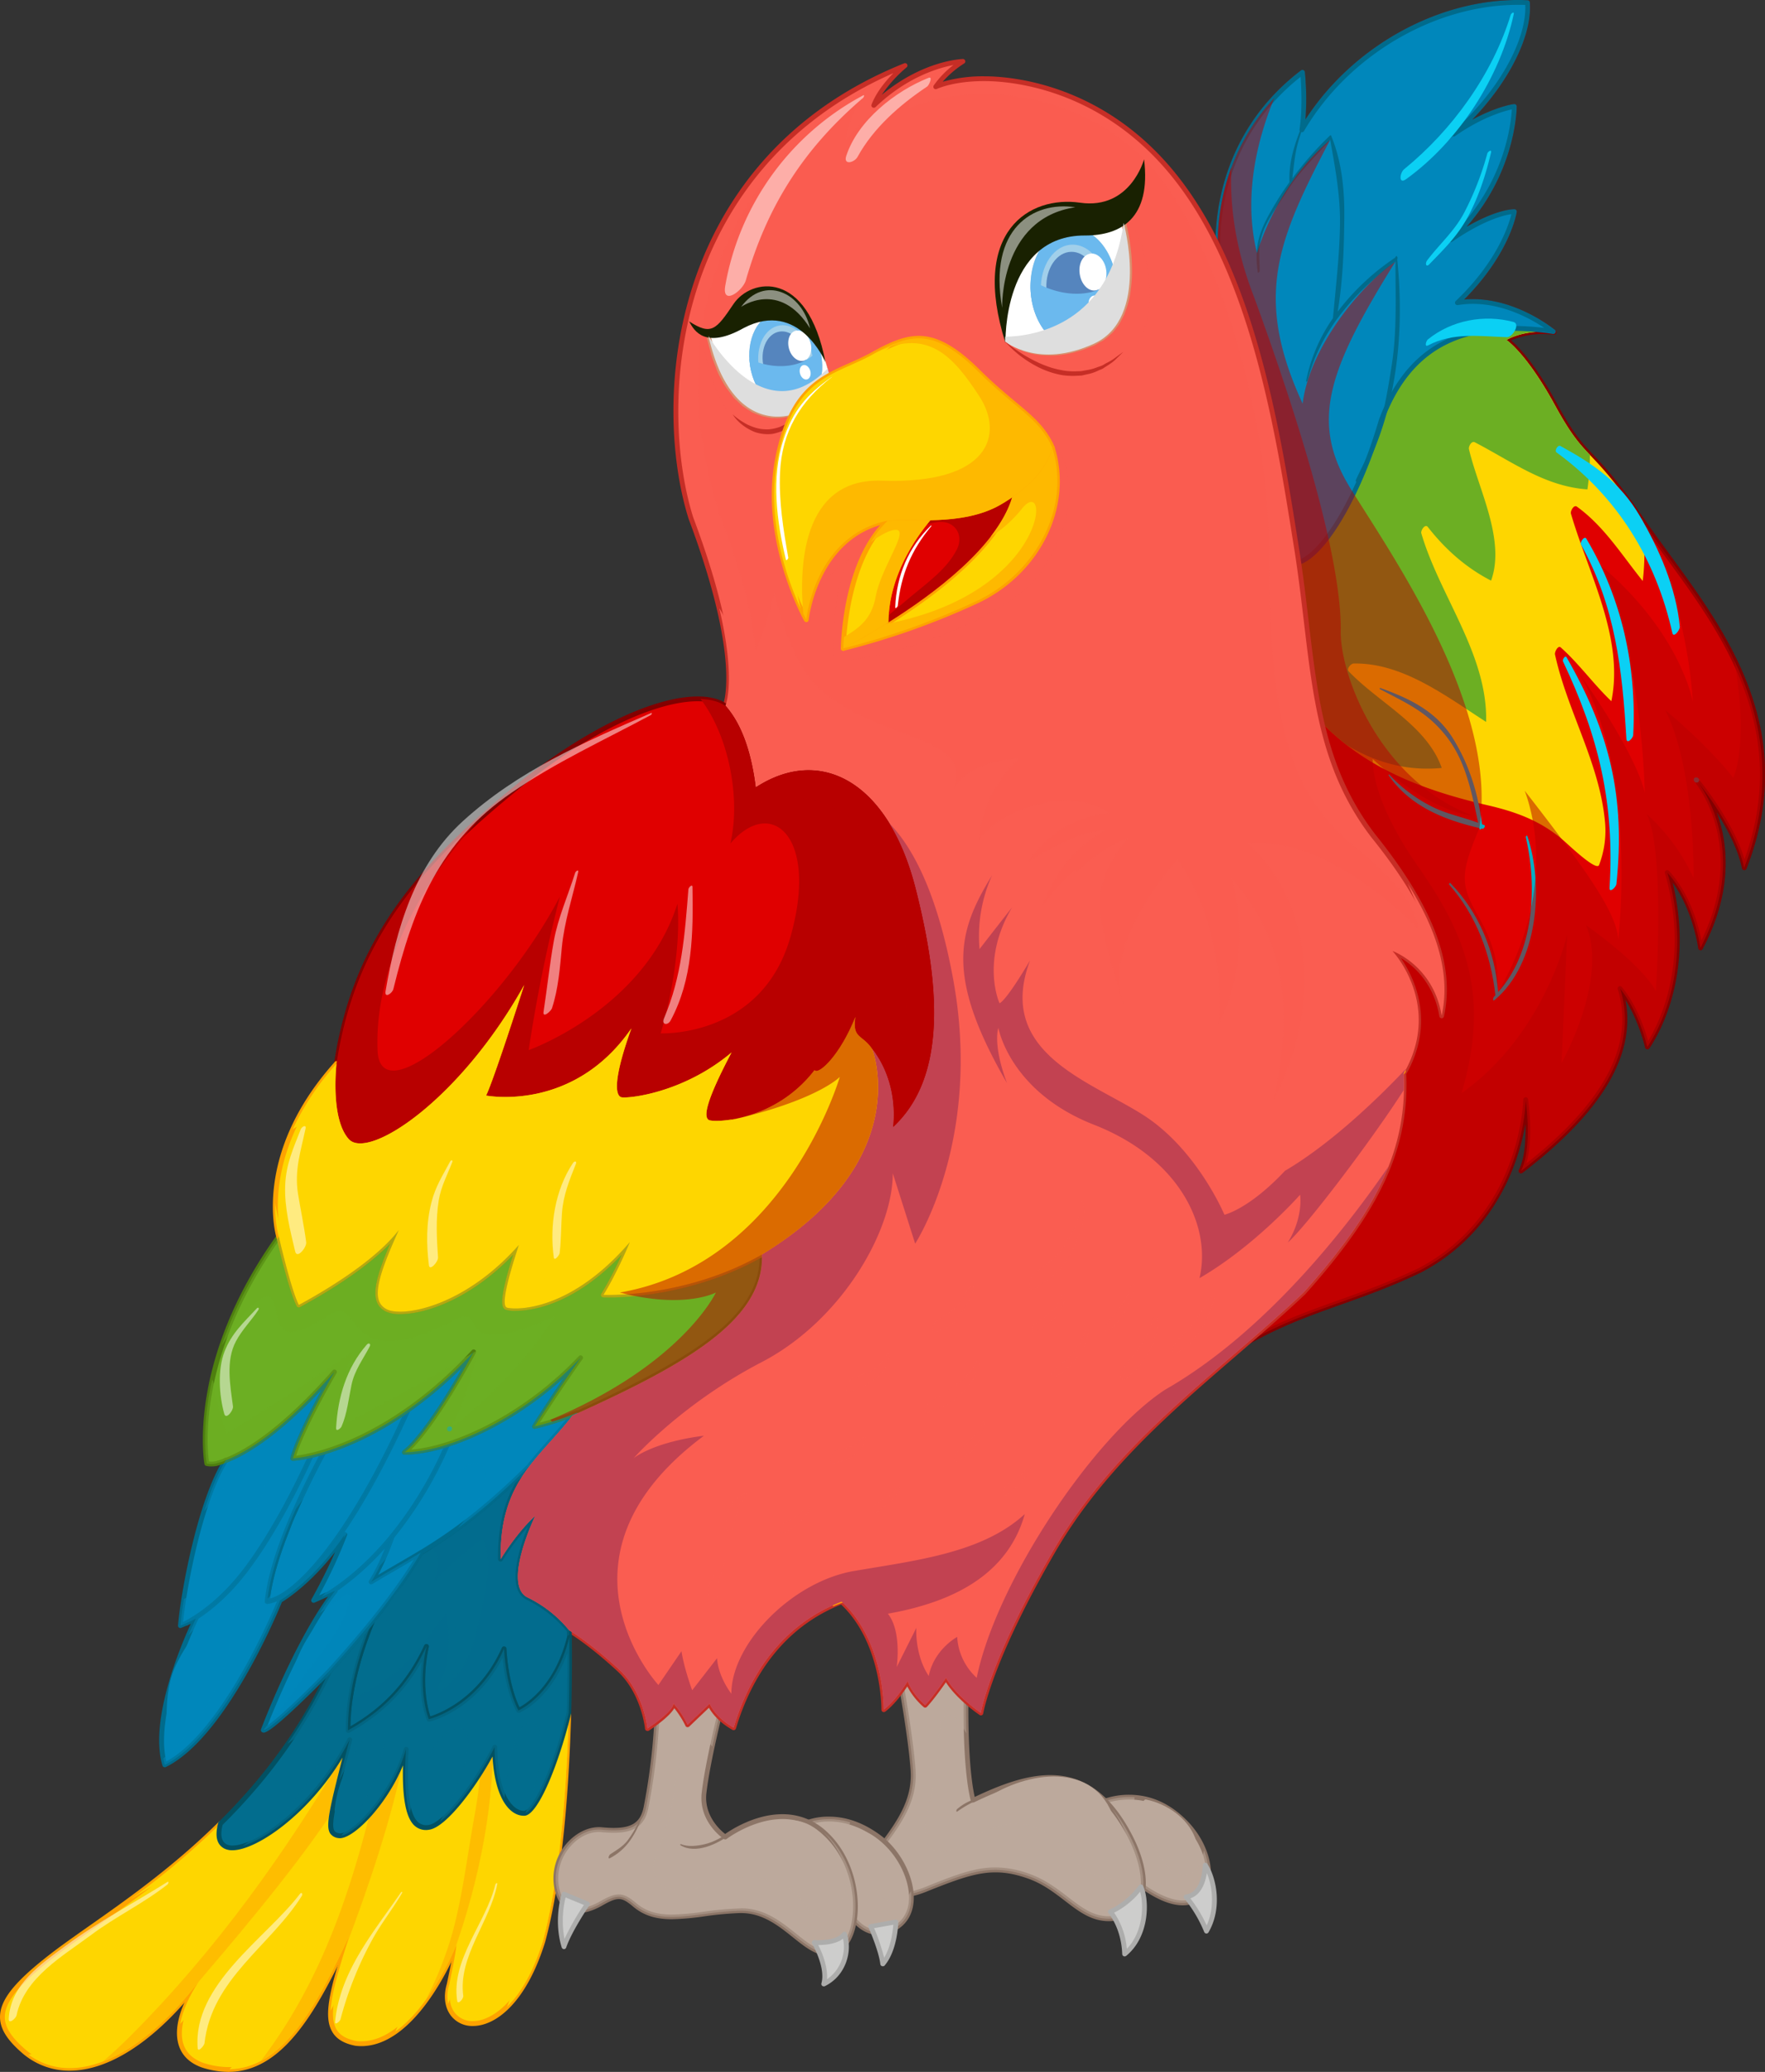 <svg xmlns="http://www.w3.org/2000/svg" viewBox="0 0 903.82 1060.67"><rect x="0" y="0" width="903.82" height="1060.67" fill="#333333" stroke="none"/><defs><style>.cls-1{isolation:isolate;}.cls-2{fill:#e00000;}.cls-3{fill:#820000;}.cls-39,.cls-4{fill:#fed600;}.cls-45,.cls-5{fill:#6caf23;}.cls-37,.cls-6{fill:#0087bb;}.cls-7{fill:#006b8c;}.cls-11,.cls-8{fill:#0bd0f4;}.cls-9{fill:#08aec4;}.cls-10,.cls-13,.cls-43{fill:#b80000;}.cls-10,.cls-12,.cls-17,.cls-22,.cls-23,.cls-27,.cls-36,.cls-37,.cls-40,.cls-45,.cls-50{opacity:0.5;}.cls-10,.cls-12,.cls-13,.cls-15,.cls-23,.cls-24,.cls-27,.cls-37,.cls-40,.cls-45,.cls-46,.cls-52{mix-blend-mode:multiply;}.cls-11,.cls-17,.cls-22,.cls-39,.cls-49,.cls-50,.cls-51{mix-blend-mode:screen;}.cls-14{fill:#fea300;}.cls-16{fill:#febd00;}.cls-17,.cls-28,.cls-36{fill:#fff;}.cls-18,.cls-49{fill:#bca99c;}.cls-19{fill:#8c7567;}.cls-20,.cls-22,.cls-23{fill:#fa5d51;}.cls-21,.cls-24{fill:#c62e26;}.cls-25,.cls-27{fill:#026d8e;}.cls-26{fill:#025163;}.cls-29{fill:#d8906e;}.cls-30{fill:#b8c9d3;}.cls-31{fill:#6bb9ee;}.cls-32{fill:#a1cfea;}.cls-33{fill:#5585be;}.cls-34{fill:#192101;}.cls-35{fill:#dedede;}.cls-38{fill:#4e7f0f;}.cls-40{fill:#8e0101;}.cls-41{fill:#feb900;}.cls-42,.cls-52{fill:#c24251;}.cls-44{fill:none;}.cls-46{opacity:0.7;}.cls-47{fill:#cdcdcc;}.cls-48{fill:#adadac;}</style></defs><g class="cls-1"><g id="Layer_1" data-name="Layer 1"><path class="cls-2" d="M624.11,134.54S615.33,76.32,667,37c0,0,1.76,15.72-.35,29.48C689.08,28.15,735.17-.82,782.2,1.36c1.53,20.57-16,48.24-37.79,67.29,17.51-12.31,31-14.15,31-14.15s.31,37.48-32.57,68.23c21.53-14.77,32.57-14.45,32.57-14.45S772.05,130.4,746.26,155c23.35-4,45.16,11.37,49.45,15.06-15.66-1.56-24.26,4-24.26,4s10.23,6.74,24.57,33c16.8,30.71,16.8,18.42,45.49,60.22s82.74,97.5,51.61,177c-4.08-20.49-24.57-45.09-24.57-45.09s29.48,34.43,2.19,86.11c0,0-3-23.41-16.94-38.58,12.28,43-.42,74.57-10.26,89.3,0,0-4.08-18-13.92-29.89,9,29.51-7,59.79-50.8,93.42,6.16-11.88,2.45-36.5,2.45-36.5s-.6,59-54.07,87.28C686,670,658.36,671.21,619,700.06c0,0,106.94-108.75,84.81-202.17S631.63,225.93,624.11,134.54Z"/><path class="cls-3" d="M619,701.31a1.26,1.26,0,0,1-.93-.42,1.2,1.2,0,0,1,.06-1.67c1.06-1.07,106.19-109.38,84.46-201-5.24-22.24-12.22-49.77-19.6-78.87-24.24-95.75-54.4-214.95-60.14-284.66-.08-.51-8.26-59.33,43.32-98.64a1.27,1.27,0,0,1,2,.85,143,143,0,0,1,.29,24.24C692.31,24.35,735.32,0,777.27,0c1.66,0,3.32,0,5,.1a1.26,1.26,0,0,1,1.18,1.16c1.27,16.85-10.54,40.39-29.5,60,12.31-6.71,20.93-8,21.34-8a1.29,1.29,0,0,1,1,.29,1.27,1.27,0,0,1,.43.92c0,.35,0,32.52-25.67,61.61,15.12-8.77,23.37-9,24.39-9a1.27,1.27,0,0,1,1,.42,1.35,1.35,0,0,1,.29,1c-.13.87-3.5,21.31-26.91,44.83,1.43-.14,2.92-.2,4.37-.2,19.47,0,37.23,11.56,42.41,16a1.18,1.18,0,0,1,.33,1.4,1.31,1.31,0,0,1-1.24.77,48.15,48.15,0,0,0-5.31-.29,40.22,40.22,0,0,0-16.59,3.24c3.44,2.93,12.16,11.65,23.41,32.19,8.55,15.67,12.76,20.12,18.58,26.25s12.84,13.5,26.81,33.89c3.7,5.34,7.79,10.92,12.1,16.82,29.87,40.75,67,91.42,39.67,161.3a1.27,1.27,0,0,1-1.27.77,1.22,1.22,0,0,1-1.1-1c-1.92-9.63-7.56-20.23-12.9-28.66,5.61,15.26,8.84,39.71-7.19,70a1.2,1.2,0,0,1-1.3.65,1.29,1.29,0,0,1-1-1.05c0-.22-2.59-19.1-13.07-33.59,11,45.55-6.15,76.26-11.87,84.82a1.2,1.2,0,0,1-1.27.53,1.22,1.22,0,0,1-1-.92c0-.17-3.07-13.3-10-24.32,5.28,28.3-12.06,57.32-52.77,88.52a1.22,1.22,0,0,1-1.84-1.52c3.12-6.07,3.58-15.73,3.35-23.47-3.39,19.1-14.83,55.57-53.32,75.91-15.19,7.27-28.47,12-41.27,16.55-21.58,7.69-42,14.95-66.7,33.13A1.45,1.45,0,0,1,619,701.31ZM666,39.34c-48.52,38.41-40.73,94.43-40.64,95C631.05,204,661.2,323,685.44,418.68c7.35,29.14,14.33,56.67,19.59,78.93,11.54,48.68-12.26,101.4-34.24,137a435.27,435.27,0,0,1-43.28,58c21-13.84,39.12-20.26,58.15-27.06,12.74-4.53,26-9.25,41-16.43,52.14-27.58,53.37-85.58,53.37-86.18a1.25,1.25,0,0,1,1.16-1.21,1.13,1.13,0,0,1,1.28,1c.15.9,2.94,20.18-.89,32.92,40.17-31.74,55.5-61,46.84-89.31A1.25,1.25,0,0,1,829,505a1.21,1.21,0,0,1,1.51.29c7.71,9.3,11.91,22.06,13.47,27.65,6.83-11.27,21.15-42,8.6-85.92a1.2,1.2,0,0,1,.58-1.42,1.24,1.24,0,0,1,1.49.25c10.85,11.8,15.18,28.25,16.63,35.54,22.69-46.43-.68-77.69-3.54-81.24h0a1.49,1.49,0,0,1-.27-1.3,1,1,0,0,1,.33-.53,1.15,1.15,0,0,1,1.64,0h0l.1.11a0,0,0,0,0,0,0,.18.18,0,0,0,.07.09h0c2,2.43,18.35,22.83,23.7,41.45,24.13-66.7-11.77-115.71-40.75-155.21-4.33-5.93-8.43-11.51-12.14-16.91-13.88-20.22-20.93-27.63-26.58-33.57-5.95-6.29-10.24-10.82-19-26.77-14-25.56-24.11-32.5-24.19-32.55a1.2,1.2,0,0,1-.54-1,1.24,1.24,0,0,1,.54-1c.29-.17,7.08-4.44,19.53-4.44h1.47c-7.19-5.05-21.83-13-37.66-13a46.34,46.34,0,0,0-7.67.64,1.26,1.26,0,0,1-1.3-.67,1.24,1.24,0,0,1,.25-1.44c21.38-20.35,27.2-39.1,28.52-44.44-3.68.47-13.92,2.82-30.34,14.09a1.23,1.23,0,0,1-1.64-.26,1.22,1.22,0,0,1,.08-1.66C770.43,95.24,773.77,63.21,774.14,56c-3.87.84-15.24,4-29,13.64a1.22,1.22,0,0,1-1.68-.23,1.24,1.24,0,0,1,.15-1.69c22.95-20,38.18-46.63,37.43-65.18C736.85,1,691,27.31,667.7,67.1a1.23,1.23,0,0,1-2.28-.81C667,55.86,666.33,44.13,666,39.34Z"/><path class="cls-4" d="M669.92,362.15c.16.17.27.4.43.56,23.7,28.81,56.06,41.32,91.53,49.55,14.67,3.41,27,7.95,38.61,17.87,2,1.66,17,16.17,18.36,12.71a48.87,48.87,0,0,0,3-22.46C819,390.33,802.61,364.1,796.27,335c-.25-1.1,1.51-4.88,3-3.52,9.43,8.42,16.74,18.79,25.88,27.5,6.65-32.53-11.9-65.6-20.72-96.09-.33-1.21,1.47-4.66,3.05-3.53,14,10.08,23,24.8,33.74,38.07a127.56,127.56,0,0,0-.16-30.82c-28.22-40.94-28.32-29-45-59.54-14.34-26.24-24.57-33-24.57-33s8.6-5.56,24.26-4c-4.29-3.69-26.1-19.06-49.45-15.06,25.79-24.59,29.17-46.71,29.17-46.71s-11-.32-32.57,14.45C775.74,92,775.43,54.5,775.43,54.5s-13.51,1.84-31,14.15C766.23,49.6,783.73,21.93,782.2,1.36c-47-2.18-93.12,26.79-115.57,65.13C668.74,52.73,667,37,667,37c-51.65,39.31-42.87,97.53-42.87,97.53C628.74,190.79,649.51,280,669.92,362.15Z"/><path class="cls-5" d="M669.92,362.15c.16.17.27.4.43.56a119,119,0,0,0,19.15,18.6c14.43,8.86,30.76,13.58,48.78,11.82-7.56-21.73-32.46-33.49-47.6-49.41-1.27-1.34,1.07-4,2.48-4.05,25.15-.46,47.4,16.79,67.85,29.9.87-34.47-23.78-64.43-33.19-96.58-.39-1.39,1.93-5,3.32-3.23,8.92,11.4,19.55,20.89,32.42,27.49,7.54-21-6.61-47-11.34-67.32-.31-1.35,1.31-4.4,3-3.51,19,9.83,35.76,22.62,57.67,24.11a123.7,123.7,0,0,0,1.25-17.69c-5.62-5.93-9.82-10.61-18.15-25.81-14.34-26.24-24.57-33-24.57-33s8.6-5.56,24.26-4c-4.29-3.69-26.1-19.06-49.45-15.06,25.79-24.59,29.17-46.71,29.17-46.71s-11-.32-32.57,14.45C775.74,92,775.43,54.5,775.43,54.5s-13.51,1.84-31,14.15C766.23,49.6,783.73,21.93,782.2,1.36c-47-2.18-93.12,26.79-115.57,65.13C668.74,52.73,667,37,667,37c-51.65,39.31-42.87,97.53-42.87,97.53C628.74,190.79,649.51,280,669.92,362.15Z"/><path class="cls-6" d="M652.14,266.34c1.64,47.52,36.49,12.28,55.11-51.21,16.26-43.48,49.32-51.06,88.09-45.39-5-4.15-26.31-18.64-49.08-14.75,25.79-24.59,29.17-46.71,29.17-46.71s-11-.32-32.57,14.45C775.74,92,775.43,54.5,775.43,54.5s-13.51,1.84-31,14.15C766.23,49.6,783.73,21.93,782.2,1.36c-47-2.18-93.12,26.79-115.57,65.13C668.74,52.73,667,37,667,37c-51.65,39.31-42.87,97.53-42.87,97.53.21,2.7.46,5.51.77,8.37,2.2,6,4.62,12.08,7.6,18.54C648.87,197.49,650.51,218.83,652.14,266.34Z"/><path class="cls-7" d="M662.36,289.57h0c-4.83,0-10.8-4-11.46-23.17-1.57-46.08-3-68-19.53-104.44-2.7-5.78-5.12-11.7-7.63-18.64-.35-3.14-.64-6-.85-8.67-.08-.51-8.26-59.33,43.32-98.64a1.27,1.27,0,0,1,2,.85,143,143,0,0,1,.29,24.24c24.76-38.19,70.12-63,113.75-61a1.26,1.26,0,0,1,1.18,1.16c1.27,16.85-10.54,40.39-29.5,60,12.31-6.71,20.93-8,21.34-8a1.29,1.29,0,0,1,1,.29,1.27,1.27,0,0,1,.43.92c0,.35,0,32.52-25.67,61.61,15.12-8.77,23.37-9,24.39-9a1.27,1.27,0,0,1,1,.42,1.35,1.35,0,0,1,.29,1c-.13.87-3.5,21.31-26.91,44.83,1.45-.14,2.92-.2,4.39-.2,21.67,0,39.55,13.73,41.76,15.51a1.2,1.2,0,0,1,.71,1.13,1.21,1.21,0,0,1-1.2,1.21h-.25a141.26,141.26,0,0,0-20.63-1.64c-33.3,0-54.3,14.71-66.11,46.24C696.25,257,676,289.57,662.36,289.57ZM666,39.34c-48.52,38.41-40.73,94.43-40.64,95,.22,2.82.49,5.61.78,8.45,2.45,6.57,4.83,12.4,7.5,18.15,16.76,36.87,18.17,59,19.79,105.35.43,13.41,3.64,20.79,9,20.79h0c10.81,0,30.62-27.62,43.73-72.32,12.06-32.26,34.43-47.9,68.43-47.9a138.89,138.89,0,0,1,16.18,1c-6.47-4.39-20.43-12.3-36.57-12.3a46.58,46.58,0,0,0-7.69.64,1.26,1.26,0,0,1-1.3-.67,1.24,1.24,0,0,1,.25-1.44c21.34-20.3,27.18-39.06,28.5-44.44-3.66.47-13.92,2.82-30.32,14.09a1.23,1.23,0,0,1-1.64-.26,1.22,1.22,0,0,1,.08-1.66C770.5,95.23,773.79,63.21,774.16,56c-3.89.84-15.26,4-29,13.64a1.22,1.22,0,0,1-1.68-.23,1.24,1.24,0,0,1,.15-1.69c22.95-20,38.18-46.63,37.43-65.18-1.26-.06-2.51-.06-3.75-.06-42.88,0-86.92,26-109.57,64.62a1.23,1.23,0,0,1-2.28-.81C667,55.86,666.33,44.13,666,39.34Z"/><path class="cls-8" d="M868.67,399.35a1.51,1.51,0,0,1-.12-.19Z"/><path class="cls-9" d="M868.73,400.57c-.14,0-.29,0-.41-.05a1.11,1.11,0,0,1-.58-.42h0s-.06-.05-.1-.1l0-.08h0a1.21,1.21,0,0,1,.21-1.72,1.49,1.49,0,0,1,2.22,1.15A1.26,1.26,0,0,1,868.73,400.57Z"/><path class="cls-7" d="M715.51,132.71c.21-.57.21-1.16-.12-1.25a.86.86,0,0,0,0-.22c-.06-.61-.93.31-.93.65v0A121.92,121.92,0,0,0,685,159.55c2.71-16.14,3.25-32.56,3.4-48.94.1-13.69-1.37-28-6.61-40.78-.09-.54-.37-.85-1-.19a170.73,170.73,0,0,0-19,21.67c.67-5.3,1.08-10.58,2.26-15.81,1-4.34,2.61-8.45,3.81-12.71.15-.51-.41-.23-.54,0-4,9.94-7.49,19.56-7,30.48-2.34,3.26-4.58,6.57-6.65,10-7.83,12.94-11.83,21.11-9.59,36.13.12.7,1-.34,1-.74,0-7.43-1.27-12.51,2-20.68,2.82-7.13,8.06-13.75,12.08-20.26,5.93-9.55,14.63-17.66,22-26.16,2.66,15,5.35,29.07,5,44.51-.31,15.76-2.18,31.17-3.57,46.8a85.63,85.63,0,0,0-13.77,32.14c-.15.76.64.22.76-.2,6.82-26.24,24-44.81,45-60.94,0,17.26.81,35-1.76,52.11-1.49,9.79-3.15,19.48-5.45,29.11-2.47,10.44-8.45,20.6-12.91,30.31-.74,1.59.89,1.79,1.62.52C715.25,211.72,719.37,171.37,715.51,132.71Z"/><path class="cls-7" d="M747.6,64.79c-4.93,5.47-11.45,9-17.5,13-.46.32-1.12,2-.08,1.5,6.67-3.1,13.55-8.08,17.94-14C748.29,64.93,748.12,64.2,747.6,64.79Z"/><path class="cls-9" d="M760.12,422.42c-.4-.18-.81-.31-1.22-.47-1.95-15.61-6.51-30.43-14.84-43.88-8.7-14.06-22.27-20.48-37.18-25.86-.23-.09-.52.39-.34.51,13.57,7.23,23.85,11.41,33.86,23.95,10.25,12.88,13.15,29,16.55,44.55-7.42-2.77-15.23-4.32-22.48-7.71a76.8,76.8,0,0,1-23.08-17c-.16-.18-.45.24-.33.39,11,15.81,28.18,22.75,46.47,27a3.48,3.48,0,0,0,.1.44c.13.6.58.29,1-.19a3.29,3.29,0,0,0,.54.14C759.81,424.45,760.82,422.75,760.12,422.42Z"/><path class="cls-9" d="M782.08,427.92c-.19-.53-.85.31-.77.65,6.05,25.64,4.25,58.9-14.17,79.36-1.43-20.7-10-41.14-24.51-55.94-.25-.22-.81.57-.6.82,14,15.76,21.38,35.84,23.72,56.64-.23.23-.39.48-.62.71-.64.65-1,2.83.33,1.72C787.5,493.39,790.82,453.48,782.08,427.92Z"/><path class="cls-8" d="M868.67,399.35a1.51,1.51,0,0,1-.12-.19Z"/><path class="cls-9" d="M868.73,400.57c-.14,0-.29,0-.41-.05a1.11,1.11,0,0,1-.58-.42h0s-.06-.05-.1-.1l0-.08h0a1.21,1.21,0,0,1,.21-1.72,1.49,1.49,0,0,1,2.22,1.15A1.26,1.26,0,0,1,868.73,400.57Z"/><path class="cls-10" d="M841.51,267.25a.29.29,0,0,1-.08-.13c23.57,42.75,25.4,92.21,25.4,92.21s-6.16-36.85-50.38-72.5c24.56,40.55,25.81,119.23,25.81,119.23s-2.34-17-33.77-61.52c16,25.14,25.88,76.63,20.24,136.48-1.24-13.53-13.53-31.94-47.94-76.2,9.84,27,8.6,65.12-13.65,103.11-.15-9.91.15-20.76-9.69-38s-9.85-22.12.08-46c9.9-62-44.73-139.52-66-173.94s-10.81-61.63,23-116c-18.13,12.33-44,44.18-47.48,72.65-25.09-54.69-13.12-83.21,14.08-135-28.09,23.54-37.45,58-37.45,58-7.17-29.28.12-58.25,8.91-79.53-35.39,38-28.41,84.46-28.41,84.46,7.52,91.39,57.62,269.94,79.74,363.35S619,700.06,619,700.06C658.36,671.21,686,670,727.2,650.3,780.67,622.05,781.27,563,781.27,563s3.71,24.62-2.45,36.5c43.84-33.63,59.81-63.91,50.8-93.42C839.46,518,843.54,536,843.54,536c9.84-14.73,22.54-46.3,10.26-89.3,13.92,15.17,16.94,38.58,16.94,38.58,26.21-49.62,0-83.35-2.07-85.92l-.12-.19a1.51,1.51,0,0,0,.12.19c1.51,1.83,20.51,25.22,24.45,44.9C924.25,364.75,870.18,309,841.51,267.25Z"/><path class="cls-11" d="M773.6,7.61c-9.4,30.58-30,59-54.56,79-2.28,1.87-3,8,1,5.11C746.88,72.4,768.26,39.6,775.16,7.21,775.47,5.66,773.85,6.79,773.6,7.61Z"/><path class="cls-11" d="M761.61,78.63a151.05,151.05,0,0,1-11.81,30.21c-4.95,9.47-12.7,16.12-19,24.49-1.09,1.43-.62,3.8,1.18,1.9,8-8.27,14.65-14.67,20.1-25,5.34-10.16,8.8-21,11.45-32.13C764,76.26,761.88,77.56,761.61,78.63Z"/><path class="cls-11" d="M775,164.81c-15.08-4-31.76-.85-43.86,9-.87.7-1.86,4.08.17,3,12.78-6.77,26.58-4.64,40.38-4.19C774.56,172.67,778.7,165.79,775,164.81Z"/><path class="cls-11" d="M839.73,264.17c-10.17-17.31-23.39-26.41-40.69-35.86-1.28-.7-3.19,2.41-2,3.28,31.12,22.63,50.9,54.68,59.33,92.46.61,2.79,4-1.61,3.82-3.27C858.35,301.11,849.67,281.08,839.73,264.17Z"/><path class="cls-11" d="M812.28,275.69c-.91-1.47-3.4,1.83-2.67,3.14,17.59,31.6,21.11,64,23.24,99.42.19,3,3.42-.35,3.48-2C838.16,341,830.45,306.13,812.28,275.69Z"/><path class="cls-11" d="M802.17,336.42c-.6-1.07-2.24,1.21-1.82,2.12,18.37,38.68,26.5,72.8,23.86,116-.14,2.93,3.36-.38,3.53-2C832.4,407.91,824.21,374.79,802.17,336.42Z"/><g class="cls-12"><path class="cls-13" d="M888.08,338.12c7.77,43.45-.54,60.13-.54,60.13s-9.67-13.53-34.78-34.77c15.46,30.92,14.48,86,14.48,86a101.42,101.42,0,0,0-24.11-32.85c9.63,18.38,4.8,90.82,4.8,90.82s-4.8-11.6-35.75-33.82c11.6,28-12.54,70.51-12.54,70.51l2.88-65.69s-11.6,51.21-54.09,81.18c14.5-49.27,2.88-80.19-22.23-116S703,388.58,703,388.58s27,26.1,51.19,29c-48.31-18.34-68.59-73.4-67.61-95.64,0-34.77-18.36-98.52-44.44-170-9.88-25.34-12.45-47.76-11.56-66.3-9.84,26.43-6.51,48.92-6.51,48.92,7.52,91.39,57.62,269.94,79.74,363.35S619,700.06,619,700.06C658.36,671.21,686,670,727.2,650.3,780.67,622.05,781.27,563,781.27,563s3.71,24.62-2.45,36.5c43.84-33.63,59.81-63.91,50.8-93.42C839.46,518,843.54,536,843.54,536c9.84-14.73,22.54-46.3,10.26-89.3,13.92,15.17,16.94,38.58,16.94,38.58,26.21-49.62,0-83.35-2.07-85.92l-.12-.19.12.19c1.51,1.83,20.51,25.22,24.45,44.9C909.34,402.88,902.44,368,888.08,338.12Z"/></g><path class="cls-4" d="M101.59,1014.73c-1.07,1.24-2.06,2.48-3,3.75C99.55,1017.25,100.58,1016,101.59,1014.73Z"/><path class="cls-14" d="M98.55,1019.73a1.22,1.22,0,0,1-1-2c1-1.3,2-2.56,3.09-3.8a1.2,1.2,0,0,1,1.7-.18,1.24,1.24,0,0,1,.19,1.73c-.64.84-1.31,1.66-2,2.47l-1,1.3A1.23,1.23,0,0,1,98.55,1019.73Z"/><path class="cls-4" d="M179,890.6c-19.07,38.11-53.67,59.6-63.5,54.7-3.94-2-4-6.71-2.67-11.72-31.25,30.91-64.25,51-83.79,65.8C-3.5,1024-5.34,1035,12.48,1050.39c23.74,19.58,57.23,3.55,86.07-31.91,1-1.27,2-2.51,3-3.75,12.65-14.93,47.23-54.86,68.42-86.79C171.26,920.81,174.2,909.32,179,890.6Z"/><path class="cls-14" d="M35.66,1060.05h0a36.69,36.69,0,0,1-23.95-8.73c-8.3-7.13-11.89-13-11.7-19.26.31-9,8.52-18.7,28.32-33.67,5-3.75,10.91-7.92,17.18-12.32,19.26-13.52,43.2-30.35,66.49-53.37a1.23,1.23,0,0,1,2.06,1.18q-2.16,8.21,2,10.31a6.28,6.28,0,0,0,2.87.58c12.88,0,42.28-21.34,59-54.74a1.26,1.26,0,0,1,1.55-.59,1.22,1.22,0,0,1,.75,1.46c-4.66,18.11-7.73,30.08-9,37.24a1.11,1.11,0,0,1-.19.47c-19.36,29.14-49.94,65.07-64.63,82.35l-3.89,4.56c-1,1.25-2,2.49-3,3.72C78.1,1045.56,55.43,1060.05,35.66,1060.05Zm75.27-122.87c-22.52,21.8-45.46,37.88-64,50.9-6.29,4.38-12.2,8.56-17.12,12.26-18.9,14.27-27.07,23.78-27.34,31.85-.18,5.34,3.17,10.67,10.8,17.24a34.5,34.5,0,0,0,22.39,8.15c19,0,41-14.12,61.93-39.85,1-1.28,2-2.54,3.07-3.78l3.88-4.6c14.63-17.2,45-52.89,64.29-81.89,1.08-5.93,3.32-14.94,6.59-27.73C157.86,929,131.3,947.21,119,947.21a9.11,9.11,0,0,1-4-.81C111.84,944.83,110.49,941.72,110.93,937.18Z"/><path class="cls-4" d="M268.52,928.26c-6.63.35-14.94-8.61-15.27-33.83-.27.56-.54,1.13-.83,1.66-.6,40.29-11.08,77.7-19.06,100.41a5.19,5.19,0,0,0,.34-.82s0,3.07-3.67,20.27c-7.36,25.19,30.12,35,47.94-22.13,9.3-34.32,12.34-82.53,13.28-116.86C284.24,905.62,273.82,928,268.52,928.26Z"/><path class="cls-14" d="M242.17,1037.17a13.78,13.78,0,0,1-11.35-5.4c-3.11-4.16-3.82-9.88-2-16.17,2.38-11.1,3.21-16.22,3.5-18.42a1.25,1.25,0,0,1-.12-1.07c8.32-23.81,18.37-60.48,19-100a1.07,1.07,0,0,1,.13-.53l.82-1.65a1.23,1.23,0,0,1,2.34.52c.34,25.76,8.77,32.63,13.68,32.63,4.12-.18,14.44-19.92,21.87-50.39a1.25,1.25,0,0,1,1.37-.92,1.19,1.19,0,0,1,1.06,1.24c-.93,34.46-4,82.77-13.32,117.17C269.27,1025.9,253.54,1037.17,242.17,1037.17Zm-7.23-41.43c0,.51-.25,4.35-3.71,20.5-1.62,5.57-1.08,10.55,1.56,14a11.29,11.29,0,0,0,9.38,4.42c10,0,25.15-10.79,34.62-41.25,8.32-30.68,11.62-72.69,12.88-105.81-6.28,21.77-15,41.56-21.09,41.87h-.41c-5.76,0-12.37-5.83-15-21.28C251.06,942.79,242.4,974.23,234.94,995.74Z"/><path class="cls-4" d="M173.49,939.74c-3.83-.67-5.07-2.56-3.48-11.8-21.19,31.93-55.77,71.86-68.42,86.79-10.44,16-16,35.66,1.84,42.39,35.66,11.7,55.33-22.71,75.6-66.37-.6,1.83-1.14,3.58-1.7,5.3,10.71-28.19,24-67,29.7-97.78C199.49,921.09,180,940.92,173.49,939.74Z"/><path class="cls-14" d="M116.93,1060.67a44.39,44.39,0,0,1-13.88-2.37c-6-2.25-9.79-6-11.47-11.12-3.66-11.29,4-25.6,9-33.12l4-4.71c14.67-17.22,45.19-53.07,64.46-82.09a1.3,1.3,0,0,1,1.49-.49,1.32,1.32,0,0,1,.75,1.37c-1.68,9.66.06,10,2.48,10.4a2.3,2.3,0,0,0,.38,0c6.19,0,24.44-18.4,31.75-40.67a1.24,1.24,0,0,1,2.39.6c-5.72,31.19-19.33,70.5-29.75,98a1.27,1.27,0,0,1-1.16.79h0C161.17,1031.36,144,1060.67,116.93,1060.67ZM168.15,932.9c-19.39,28.28-47.75,61.63-61.73,78.06l-3.89,4.56c-7.89,12.06-11,23.38-8.62,30.9,1.43,4.38,4.79,7.6,10,9.57a42.41,42.41,0,0,0,13.06,2.23c27.14,0,44.33-32.15,61-68a1.33,1.33,0,0,1,.49-.53c8.64-23.21,18.84-53.12,24.88-79.42C194.36,927.63,180.35,941,174.1,941a4.31,4.31,0,0,1-.83-.09C169.33,940.25,167.84,938.2,168.15,932.9Z"/><path class="cls-4" d="M219.59,935.47c-8.62,1.2-13.51-7.39-11.69-40-.24.92-.56,1.86-.87,2.76-5.65,30.79-19,69.59-29.7,97.78-10.3,32.47-12.74,46.54,4.76,50,27.95,3.43,48.48-42.93,51.27-49.58,8-22.71,18.46-60.12,19.06-100.41C243.89,912.83,227.92,934.24,219.59,935.47Z"/><path class="cls-14" d="M185,1047.48a23.4,23.4,0,0,1-3.08-.2c-5.82-1.15-9.64-3.46-11.75-7.08-4.52-7.6-1.66-20.43,6-44.52,10.42-27.44,24-66.62,29.64-97.65l.27-.81c.21-.67.44-1.36.62-2a1.28,1.28,0,0,1,1.41-.9,1.23,1.23,0,0,1,1,1.28c-1.16,20.42.29,32.48,4.43,36.84a6.25,6.25,0,0,0,5.82,1.82c7.52-1.06,23.06-21.33,31.93-38.68a1.16,1.16,0,0,1,1.38-.65,1.25,1.25,0,0,1,.94,1.2c-.58,39.89-10.71,76.83-19.13,100.82C231,1005.41,211.92,1047.48,185,1047.48ZM206.29,908c-6.42,29.29-18.42,63.68-27.8,88.47-7.23,22.82-10.19,35.69-6.18,42.46,1.79,3,5,4.89,10,5.89a18.33,18.33,0,0,0,2.69.18c25.86,0,45.12-44,47.22-49,7.95-22.69,17.48-57.21,18.81-94.8-8.62,15.38-22.79,34.24-31.29,35.44a8.68,8.68,0,0,1-8-2.55C208.09,930.23,206.33,921.82,206.29,908Z"/><g class="cls-15"><path class="cls-4" d="M115.53,945.3c-3.94-2-4-6.71-2.67-11.72a413.15,413.15,0,0,1-46,38.77c10.13-6.3,39.4-24,47.63-21.67,9.39,2.59-37.74,94.52-100,101.08C38,1069,70.46,1053,98.55,1018.48c1-1.27,2-2.51,3-3.75,12.65-14.93,47.23-54.86,68.42-86.79,1.25-7.13,4.19-18.62,9-37.34C160,928.71,125.36,950.2,115.53,945.3Z"/></g><g class="cls-15"><path class="cls-16" d="M67,1042.07c-4.63,4.65-9.35,9-14.17,13.18,15.2-5.82,31-18.73,45.71-36.77,1-1.27,2-2.51,3-3.75,12.65-14.93,47.23-54.86,68.42-86.79,1.14-6.51,3.73-16.74,7.81-32.72C146.26,948.34,111.13,997.77,67,1042.07Z"/></g><g class="cls-15"><path class="cls-4" d="M207,898.27c-7.54,22.82-27,42.65-33.54,41.47-3.83-.67-5.07-2.56-3.48-11.8-21.19,31.93-55.77,71.86-68.42,86.79-4.52,6.9-8.1,14.49-9.29,21.42,15.8-18.18,39.89-45.83,57.34-66,26.26-30.22,31.27,25.91-32.09,89.18,27-.51,44-31.09,61.48-68.6-.6,1.83-1.14,3.58-1.7,5.3C188,967.86,201.38,929.06,207,898.27Z"/></g><g class="cls-15"><path class="cls-16" d="M207,898.27a90.5,90.5,0,0,1-17.63,30.26c-9.34,36.66-21.08,72.26-41.27,105.28-4.52,7.42-9.4,14.4-14.46,21.2,18.24-9.69,31.66-34.82,45.36-64.26-.6,1.83-1.14,3.58-1.7,5.3C188,967.86,201.38,929.06,207,898.27Z"/></g><g class="cls-15"><path class="cls-4" d="M219.59,935.47c-8.62,1.2-13.51-7.39-11.69-40-.24.92-.56,1.86-.87,2.76-5.65,30.79-19,69.59-29.7,97.78-4.62,14.6-7.65,25.42-8,33.29,9.32-17,21.42-39.34,29.5-55.47,13.4-26.8,41.18-14,3.63,66.18,17.17-12.23,28.85-38.65,30.9-43.55,8-22.71,18.46-60.12,19.06-100.41C243.89,912.83,227.92,934.24,219.59,935.47Z"/></g><g class="cls-15"><path class="cls-16" d="M246,907.31c-.64,7.78-1.78,15.53-3.19,23.23-3.52,19.5-5.86,39.55-11.06,58.68a180.09,180.09,0,0,1-13.88,34.87,143,143,0,0,0,15.49-27.59c8-22.71,18.46-60.12,19.06-100.41C250.58,899.7,248.36,903.53,246,907.31Z"/></g><g class="cls-15"><path class="cls-4" d="M268.52,928.26c-6.63.35-14.94-8.61-15.27-33.83-.27.56-.54,1.13-.83,1.66-.6,40.29-11.08,77.7-19.06,100.41a5.19,5.19,0,0,0,.34-.82s0,3.07-3.67,20.27a19.66,19.66,0,0,0-.54,9.86c7.73-20,18.25-48,25.25-69.55,11.09-33.93,31.41,4.55,4.87,71.13,6.71-6.62,13.32-17.42,18.36-33.57,9.3-34.32,12.34-82.53,13.28-116.86C284.24,905.62,273.82,928,268.52,928.26Z"/></g><g class="cls-15"><path class="cls-4" d="M285,898.37c-.46,30.21-2.36,60.71-10.36,89.72a378.46,378.46,0,0,1-12.14,36.14c5.68-6.71,11.17-16.57,15.46-30.41,9.3-34.32,12.34-82.53,13.28-116.86C289.36,884.66,287.23,891.9,285,898.37Z"/></g><path class="cls-17" d="M85.77,963.4c-17.5,11-35.31,20.26-52,32.57-13,9.55-28.3,19.89-29.3,37.42-.18,3.26,3.62-.05,4-1.63,4.06-19.36,23.57-30.25,38.38-41.32,12.57-9.38,26.74-16.08,39.06-25.83C86.22,964.32,86.55,962.91,85.77,963.4Z"/><path class="cls-17" d="M153.57,969.56c-17.22,22.63-54.9,46.25-52.36,78.93.19,2.49,3.39-1.35,3.52-2.49,3.6-32.91,33.76-49.84,49.83-75.44C155.17,969.56,154.45,968.38,153.57,969.56Z"/><path class="cls-17" d="M205.31,968.81c-14,20.33-31.11,40.23-33.72,66.1-.23,2.29,2.51-.13,2.77-1.18a181.31,181.31,0,0,1,16.29-40.79c4.56-8.33,10.48-15.62,15.2-23.8C206.21,968.52,205.71,968.24,205.31,968.81Z"/><path class="cls-17" d="M254.64,964.51c.17-1-.87-.28-1,.29-4.75,19.52-22.85,38.44-19.52,59.56.35,2.12,3.32-1.16,3.11-2.62C234.52,1001.49,251.06,983.68,254.64,964.51Z"/><path class="cls-18" d="M562.19,923.47s24-12.61,45.5,10.14S619,991.69,582.79,964C582.79,964,583.1,945.88,562.19,923.47Z"/><path class="cls-19" d="M605.68,975.4c-6.67,0-14.61-3.51-23.66-10.4a1.22,1.22,0,0,1-.48-1c0-.17,0-18-20.24-39.7a1.3,1.3,0,0,1-.33-1,1.25,1.25,0,0,1,.66-.87,38.42,38.42,0,0,1,16.6-3.63c11.33,0,21.54,4.71,30.33,14,9.86,10.41,14.06,24.87,10,34.34C616.24,972.44,611.69,975.4,605.68,975.4Zm-21.69-12c8.3,6.23,15.76,9.51,21.69,9.51,5,0,8.7-2.33,10.58-6.77,3.19-7.38,1-20.66-9.48-31.7-8.33-8.78-17.92-13.21-28.55-13.21a37.82,37.82,0,0,0-14,2.67C582.23,943.78,583.86,960,584,963.41Z"/><g class="cls-12"><path class="cls-18" d="M616.51,947.32c-1,5.18-2.79,9.48-5.76,11.22-10.46,6.07-18.19-8.29-27.55-28.65-1.86-4.06-2.42-7.25-2.24-9.79a38.79,38.79,0,0,0-18.77,3.37c20.91,22.41,20.6,40.57,20.6,40.57C612.18,986.47,624.43,967.45,616.51,947.32Z"/></g><path class="cls-18" d="M494.72,864.11s-1.18,38.71,3.52,57.51c29.38-14.08,58.42-22.42,79.62,16.92,10.15,18.74,12,39.93-5.83,43.31s-26.12-14.43-44.87-21.2-29.81-2.75-52.84,6.46-38.41-1.24-27.66-15.68,22.12-27.35,20.9-45.17-7.08-49.17-7.08-49.17S482.25,843.42,494.72,864.11Z"/><path class="cls-19" d="M567.66,983.5c-8.82,0-15.45-5.09-22.43-10.48-5.49-4.21-11.15-8.56-18.5-11.21-18-6.5-28.78-2.83-51.94,6.43a45.62,45.62,0,0,1-16.65,3.58c-7.42,0-12.95-2.57-15.19-7.05-2-4-1-9,2.72-14.07l3.19-4.22c9.55-12.63,18.54-24.51,17.46-40.12-1.2-17.56-7-48.74-7-49a1.28,1.28,0,0,1,.56-1.27,33.53,33.53,0,0,1,16.09-4.59c8.37,0,15,4,19.83,12a1.35,1.35,0,0,1,.2.68c0,.37-1.07,36.82,3.13,55.74,11.89-5.64,25.63-11.19,38.64-11.19,17.13,0,30.6,9.56,41.2,29.25,7.67,14.12,9.82,27.59,5.8,36.08-2.3,4.87-6.52,7.91-12.47,9A23.55,23.55,0,0,1,567.66,983.5ZM509.72,956a51.66,51.66,0,0,1,17.86,3.46c7.68,2.77,13.77,7.44,19.14,11.55,7,5.39,13,10,20.94,10a20.58,20.58,0,0,0,4.15-.42c5.13-.94,8.72-3.54,10.69-7.68,3.64-7.64,1.45-20.59-5.72-33.85-10.13-18.79-22.91-28-39-28-13,0-27,5.86-39,11.61a1.24,1.24,0,0,1-1,0,1.21,1.21,0,0,1-.67-.8c-4.49-18-3.68-53.28-3.58-57.49-4.31-7-10.22-10.56-17.55-10.56a31,31,0,0,0-14.09,3.85c1,5.14,5.83,32.4,6.94,48.43,1.14,16.51-8.14,28.8-18,41.76l-3.19,4.23c-3.19,4.26-4.06,8.38-2.48,11.5,1.78,3.56,6.65,5.66,13,5.66A43.5,43.5,0,0,0,473.86,966C489.21,959.81,499.2,956,509.72,956Z"/><g class="cls-12"><path class="cls-18" d="M577.86,938.54A77.63,77.63,0,0,0,569.61,926a5.6,5.6,0,0,1,.35.55c22.6,33.63-2.73,46.31-20.92,24.27s-33.6-20.93-53.45-8.25-25.89,1.62-19.29-21,1.66-43.53,9.37-43.53c3.42,0,6.61,4.39,9.11,9.32-.35-12.73-.06-23.3-.06-23.3-12.47-20.69-34.24-7-34.24-7s5.84,31.34,7.08,49.17-10.13,30.73-20.9,45.17,4.62,24.9,27.66,15.68,34.09-13.22,52.84-6.46,27,24.58,44.87,21.2S588,957.28,577.86,938.54Z"/></g><path class="cls-18" d="M408.6,935.2S428.06,922.78,452,942c16.08,13.8,22.27,41.43,1.41,47.07-11.56,2.53-18-9-18-9S432.84,944.79,408.6,935.2Z"/><path class="cls-19" d="M450.14,990.61c-10.11,0-15.6-9.61-15.83-10a1.67,1.67,0,0,1-.16-.51c0-.34-2.76-34.57-26-43.77a1.2,1.2,0,0,1-.77-1,1.29,1.29,0,0,1,.58-1.16A32.72,32.72,0,0,1,424.51,930c9.64,0,19.15,3.69,28.28,11,10.82,9.31,17.07,24.58,14.59,35.58-1.58,6.92-6.28,11.67-13.64,13.64A15.79,15.79,0,0,1,450.14,990.61Zm-13.55-11c.83,1.36,5.68,8.54,13.55,8.54a14.58,14.58,0,0,0,3-.34C459.5,986.1,463.61,982,465,976c2.3-10.14-3.6-24.4-13.77-33.12-8.6-6.89-17.61-10.41-26.69-10.41a32.76,32.76,0,0,0-13,2.65C433.07,945.7,436.28,976,436.59,979.62Z"/><g class="cls-12"><path class="cls-18" d="M459,973.87c-12.64,0-12.64-16.68-20.7-28.76-3.4-5.11-3.89-9.11-3-12.21-15.67-4.71-26.69,2.3-26.69,2.3,24.24,9.59,26.79,44.81,26.79,44.81s6.46,11.56,18,9c10.57-2.88,14.17-11.4,13.08-20.89C464.85,971.5,462.51,973.87,459,973.87Z"/></g><path class="cls-18" d="M369.53,873.6s-7,27-9,44.24c-1.64,14.33,10.84,22.58,10.84,22.58s28.58-21.87,50.71-2.19,19.06,58.67,4.31,61.43-25.19-22.12-47.63-21.5-40,8.31-53.47-2.76c-6.46-5.53-8.91-5.84-17.5-.94s-19.66,7.08-22.75-8.27,10.15-30.72,23.06-29.52,20.57-.62,22.74-11.36a321.72,321.72,0,0,0,5.83-52.86S353,856.89,369.53,873.6Z"/><path class="cls-19" d="M424.08,1001.13c-6.42,0-12.1-4.58-18.09-9.39-7.23-5.77-15.39-12.38-26.43-12.38l-.77,0a172.18,172.18,0,0,0-18.6,1.75,134.33,134.33,0,0,1-16.1,1.41c-8.3,0-14.33-1.93-19.57-6.2-3.61-3.09-5.54-4.12-7.63-4.12s-4.35.93-8.51,3.31c-4.35,2.48-8.5,3.8-11.95,3.8-4.58,0-10.47-2.23-12.6-12.94a27.09,27.09,0,0,1,5.9-22.12c5-6,11.94-9.41,18.46-8.81,2.32.22,4.29.33,6.09.33,9.49,0,13.78-3,15.33-10.74a315.37,315.37,0,0,0,5.8-52.64,1.4,1.4,0,0,1,.4-.86c.29-.27,7.35-6.92,17.15-6.92,6.23,0,12.1,2.71,17.44,8.09a1.21,1.21,0,0,1,.33,1.16c-.08.27-7,27.17-9,44.1-1.32,11.51,7.13,19,9.62,20.91,3.1-2.19,15.29-10.12,29.29-10.12a32.61,32.61,0,0,1,22.25,8.52c15,13.38,18.91,35.93,14.89,50.35-2.07,7.47-6.13,12.28-11.16,13.22a13,13,0,0,1-2.55.26Zm-44.52-24.2c11.91,0,20.45,6.83,28,12.89,5.9,4.74,11,8.85,16.55,8.85h0a11.17,11.17,0,0,0,2.07-.2c4.1-.77,7.48-5,9.28-11.49,3.81-13.7.13-35.11-14.17-47.86a30.3,30.3,0,0,0-20.61-7.89c-15.1,0-28.42,10.06-28.57,10.19a1.25,1.25,0,0,1-1.41.05c-.54-.37-13.07-8.86-11.37-23.76,1.86-15.59,7.77-39.39,8.87-43.74-4.71-4.56-9.82-6.87-15.21-6.87-7.6,0-13.59,4.64-15.1,5.93A322,322,0,0,1,332,925.54c-1.77,8.91-7.09,12.71-17.74,12.71h0c-1.88,0-3.95-.1-6.32-.33-5.69-.56-11.87,2.47-16.34,7.91a24.73,24.73,0,0,0-5.39,20.1c1.45,7.27,4.89,11,10.2,11,3,0,6.75-1.21,10.73-3.47s6.94-3.62,9.73-3.62c3.11,0,5.72,1.71,9.2,4.67,4.74,3.88,10.32,5.64,18,5.64a127.75,127.75,0,0,0,15.81-1.41A169.82,169.82,0,0,1,378.73,977Z"/><g class="cls-12"><path class="cls-18" d="M422.07,938.23c25.81,27.64.68,54-9.09,37.95s-31.66-18.43-52.38-10.94-31.65-3.46-23-20.13,8.06-51.2,17.26-54.68c4.28-1.6,7.52.55,9.88,3.75,2.38-11.22,4.8-20.58,4.8-20.58-16.57-16.71-32.87-1.15-32.87-1.15a321.72,321.72,0,0,1-5.83,52.86c-2.17,10.74-9.84,12.61-22.74,11.36S282,950.82,285,966.19s14.15,13.2,22.75,8.27,11-4.59,17.5.94c13.51,11.07,31.06,3.38,53.47,2.76s32.88,24.29,47.63,21.5S444.22,957.9,422.07,938.23Z"/></g><path class="cls-19" d="M373.82,937.86c-4.31,2.68-8.06,5.13-13.11,6.28-3.57.84-8.54,1.47-12-.08-.23-.09-.54.43-.33.53,7.79,4.88,19.22-.68,25.56-5.5C374.3,938.78,374.63,937.38,373.82,937.86Z"/><path class="cls-19" d="M327.37,931.94a51.94,51.94,0,0,1-6.11,10.37c-2.32,3-5.71,4.93-8.82,7-.6.43-1.39,2.6-.08,1.92,8.07-4.2,12.36-11,15.76-19.28C328.45,931.21,327.64,931.38,327.37,931.94Z"/><path class="cls-20" d="M738.26,520c4.91-22.74-1.84-51-35-92.18-32.59-42.41-30.12-89.72-39.34-147.5S642,139.33,600.25,88.57,501,35.25,479.16,44.45a48.22,48.22,0,0,1,13.95-13s-22.83.62-45.66,22.49c4.12-10.77,16-20.35,16-20.35C343.64,81.7,334.83,204.93,353.79,265.21c26.83,71.35,18.25,94.61,17.65,96.08,7.33,8.28,13,21.49,15.52,41.87,33-21.56,67.86-3.19,81.82,51.36s14.59,98.27-11.43,122.38C459.9,551.53,446.58,537,446.58,537S469.39,594,390.15,642.22c1.26,33.62-39.34,56.45-97,82.42-17.11,22.21-37.41,33.62-36.79,73.55C265.83,783,274.09,776,274.09,776s-17.13,35.51-3.81,41.85a62.88,62.88,0,0,1,21.19,16.79s9.84,5.56,25.53,20c12.78,11.79,14.52,30.26,14.52,30.26s13.28-8.62,13.28-12.82c4.18,4.2,7.29,10.83,7.29,10.83l11.31-10.77s2.47,6.76,12.29,12.32c12.9-43,39.32-58.39,55.29-64.54,22.12,20.3,21.58,55.26,21.58,55.26s5.37-3.57,12.25-14.54c2.3,6.62,8.93,12.26,8.93,12.26s3.58-3.57,10.71-14c5.11,9.43,17.83,18,17.83,18s4.08-26.25,36.86-82.77,84.4-90.94,128.42-132.49c37.93-42.4,53-73.62,51.29-112.13,20.12-35.14-5.8-62.66-5.8-62.66S734,494.21,738.26,520Z"/><path class="cls-21" d="M331.52,886.15A1.08,1.08,0,0,1,331,886a1.19,1.19,0,0,1-.7-1c0-.19-1.87-18.19-14.15-29.48-15.33-14.15-25.17-19.76-25.26-19.82a1.07,1.07,0,0,1-.39-.34A62.63,62.63,0,0,0,269.76,819a9.42,9.42,0,0,1-4.84-5.64c-3-8.57,2.05-23.51,5.42-31.86a122.09,122.09,0,0,0-13,17.37,1.25,1.25,0,0,1-1.36.53,1.23,1.23,0,0,1-.91-1.18c-.5-31.79,12.26-46,25.79-61.09,3.73-4.18,7.6-8.46,11.25-13.22a1.21,1.21,0,0,1,.47-.37c61.88-27.89,97.47-50.13,96.31-81.26a1.12,1.12,0,0,1,.58-1.1c40.55-24.67,53.6-51.65,57.37-69.89,4.1-19.73-1.37-33.75-1.43-33.88a1.21,1.21,0,0,1,.47-1.49,1.27,1.27,0,0,1,1.58.19c.52.6,12.53,14.06,11.35,37.62,21.09-21.86,23.87-59.82,8.72-118.92-9.46-37.08-29.5-59.24-53.59-59.24-8.74,0-17.59,2.91-26.33,8.59a1.11,1.11,0,0,1-1.18.09,1.2,1.2,0,0,1-.71-1c-2.32-18.57-7.45-32.43-15.24-41.19a1.25,1.25,0,0,1-.23-1.28c.39-.95,9.15-23.92-17.63-95.18-8.85-28.13-12.76-74.69,2.75-121.19,12.12-36.24,40.63-85.1,107.65-112a1.21,1.21,0,0,1,1.49.51,1.19,1.19,0,0,1-.27,1.57,68.67,68.67,0,0,0-12.7,14.05C472.68,31,492.19,30.23,493.06,30.21a1.23,1.23,0,0,1,.67,2.28,49.65,49.65,0,0,0-11,9.37,75.12,75.12,0,0,1,21.35-2.8c13.39,0,59.94,3.52,97.12,48.76,41.23,50.15,54.09,130.69,63.46,189.51l.45,2.81c2.09,13.14,3.59,25.68,5,37.79,4.89,41.13,9.09,76.64,34.1,109.16,29.76,37,41,66.59,35.23,93.19a1.23,1.23,0,0,1-1.2,1h0a1.24,1.24,0,0,1-1.18-1c-2.88-17.24-13.45-26.08-19.7-29.85,6.36,9.25,18.17,32.19,2.77,59.44,1.54,37.75-13,69.41-51.66,112.64-11.62,11-24,21.64-35.9,31.93-33.58,28.94-68.3,58.84-92.34,100.35-32.23,55.6-36.68,82.06-36.73,82.35a1.2,1.2,0,0,1-1.88.81c-.52-.34-11.58-7.86-17.24-16.74-6.4,9.21-9.63,12.49-9.75,12.62a1.19,1.19,0,0,1-1.66.06,36.53,36.53,0,0,1-8.37-10.54c-6.34,9.53-11.13,12.76-11.33,12.93a1.31,1.31,0,0,1-1.27.06,1.27,1.27,0,0,1-.64-1.13c0-.31.25-34.07-20.63-53.79-25.84,10.21-44.46,32.12-53.86,63.43a1.24,1.24,0,0,1-.71.79,1.31,1.31,0,0,1-1.06-.05c-7.31-4.12-10.68-8.88-12.07-11.33l-10.07,9.61a1.29,1.29,0,0,1-1.08.31,1.08,1.08,0,0,1-.87-.69,48.34,48.34,0,0,0-5.72-9c-2.61,4.54-11.12,10.27-13.09,11.53A1.46,1.46,0,0,1,331.52,886.15ZM292.3,833.73c1.58.93,11,6.66,25.52,20,10.63,9.81,13.8,23.87,14.65,29.06,5.08-3.5,11.11-8.51,11.11-10.72a1.15,1.15,0,0,1,.74-1.12,1.19,1.19,0,0,1,1.33.25,41.78,41.78,0,0,1,6.79,9.67l10.09-9.61a1.34,1.34,0,0,1,1.12-.31,1.23,1.23,0,0,1,.89.76c0,.08,2.24,5.83,10.42,10.87C384.82,851,404,829,430.54,818.77a1.32,1.32,0,0,1,1.29.25c18.75,17.19,21.5,45.07,21.89,53.61a62.06,62.06,0,0,0,10-12.65,1.47,1.47,0,0,1,1.2-.56,1.25,1.25,0,0,1,1,.82c1.68,4.83,5.86,9.2,7.68,10.91a133.31,133.31,0,0,0,9.8-13,1.23,1.23,0,0,1,1.08-.55,1.34,1.34,0,0,1,1,.65c3.86,7.16,12.41,13.92,15.89,16.49,1.56-7,8.66-33,36.65-81.27,24.26-41.85,59.15-71.92,92.85-101,11.91-10.27,24.24-20.88,35.78-31.79C705,618,719.26,586.78,717.63,549.56a1.22,1.22,0,0,1,.18-.65c19.37-33.94-5.38-61-5.65-61.24a1.19,1.19,0,0,1-.13-1.49,1.16,1.16,0,0,1,1.43-.48,43.44,43.44,0,0,1,24.59,28c2.76-24.28-8.74-51.51-35.77-85-25.42-33.13-29.67-68.94-34.58-110.43-1.45-12.08-2.92-24.59-5-37.67l-.46-2.84c-9.32-58.53-22.1-138.68-62.91-188.34C562.8,45,517.2,41.51,504.08,41.51c-9.55,0-18.22,1.43-24.46,4.06a1.23,1.23,0,0,1-1.41-.36,1.25,1.25,0,0,1-.06-1.47,47.61,47.61,0,0,1,10.07-10.43c-7.83,1.47-23.93,6.24-39.9,21.54a1.27,1.27,0,0,1-1.54.13,1.23,1.23,0,0,1-.47-1.46c2.42-6.34,7.33-12.17,11.16-16.07-61.52,27-88.19,73.22-99.72,107.76-15.33,46-11.5,91.93-2.78,119.63,25,66.4,19.47,91.28,17.88,96.19,7.58,8.85,12.65,22.32,15.08,40.07,8.62-5.3,17.36-8,26-8,25.27,0,46.22,22.82,56,61.08,15.89,62.14,12.16,101.41-11.79,123.59a1.2,1.2,0,0,1-1.37.19,1.22,1.22,0,0,1-.68-1.22,55.75,55.75,0,0,0-6.47-33,71.33,71.33,0,0,1-.39,28c-3.85,18.66-17,46.11-57.88,71.13.7,35.44-45.68,59.4-97.49,82.77-3.69,4.73-7.48,9-11.19,13.1-13.13,14.63-24.53,27.36-25.15,55.26,8.52-12.76,15.41-18.68,15.72-18.94a1.19,1.19,0,0,1,1.56,0,1.21,1.21,0,0,1,.35,1.49c-.1.26-11.89,24.89-7.95,36a6.94,6.94,0,0,0,3.56,4.23A63.54,63.54,0,0,1,292.3,833.73Z"/><path class="cls-22" d="M639.05,431.85c36,32.76,36,88.48,13.09,131.08,11.48-50.76,3.28-85.21-21.29-113,11.47,42.62-6.57,73.74-6.57,73.74S629.19,477.72,603,440c0,0-39.35,42.61-27.89,73.75-13.09-44.25-18.91-58.87,2.34-84.65-20,7.07-43.81,34.8-43.81,34.8s8.37-26.43,32.21-38.66c-14.17-.65-39.32,16.09-39.32,16.09s12.91-22.54,41.27-25.11c-20-14.82-57.43-.79-66.44,13.95,1.64-26.2,20.49-41.79,20.49-41.79s-24.57,0-33.58,15.59c10.65-28.69-38.41-23.54-69.61-52.33-14.69-13.56-22.08-48-22.08-48A241.74,241.74,0,0,1,387,333.44c-1.93-14.41-2.9-28.8-18.25-69.15-49-153.66,74.89-218.94,74.89-218.94s-11.29,19.36-10.22,26c17.74-21.59,48.21-35.46,48.21-35.46S465,43.65,465.57,55.29c33.77-13.83,78-6.9,107.5,15.22,41.47,27.23,77,127.44,77,217.47s14,121.73,45.66,147.1,30.43,40.57,30.43,40.57S681.29,427.33,639.05,431.85Z"/><path class="cls-23" d="M411.88,311.85s11.45-18.23,22.5-25.45c-8.08,16.12-7.24,40.7-7.65,52.14,25,0,89.6-21.19,106-45.34,18.37-27.06,24.59-59.8-10.18-84.41S409.33,270.71,411.88,311.85Z"/><path class="cls-23" d="M359.82,171.56s5.2,62,43.07,46.5c19.37-12.06,13.36-37.47,13.36-37.47Z"/><path class="cls-23" d="M512.41,176.14s22.63,26.57,53.64,14.28,26.29-59.27,9.36-82.74c-9.84,11.8-9.86,7.44-29.06,7.95S501.6,135.3,512.41,176.14Z"/><path class="cls-24" d="M375.17,212.14a33.16,33.16,0,0,0,5.78,4.2,18,18,0,0,0,3,1.55,26,26,0,0,0,3.52,1.24,18.28,18.28,0,0,0,3.88.63,15.2,15.2,0,0,0,4-.18,22.35,22.35,0,0,0,3.88-1,38.69,38.69,0,0,0,3.54-1.71l3.19-2c.93-.79,1.8-1.53,2.61-2.2,1.64-1.32,2.82-2.69,3.73-3.54s1.45-1.38,1.45-1.38-.37.59-1.06,1.66a30.3,30.3,0,0,1-3.14,4.24l-2.47,2.6c-.93.84-2,1.66-3.15,2.49a26.91,26.91,0,0,1-3.83,2.07,27.85,27.85,0,0,1-4.37,1.29,19.94,19.94,0,0,1-4.56.08,21.2,21.2,0,0,1-4.33-.9,23.65,23.65,0,0,1-3.65-1.73,24.54,24.54,0,0,1-3-2A21.82,21.82,0,0,1,375.17,212.14Z"/><path class="cls-25" d="M218.37,842.86c-4.93,22.94,1.22,37.29,1.22,37.29s25-5.73,38.51-36c1.22,21.3,7.38,31.52,7.38,31.52s18.78-7.86,26.06-37.44c0-2.23-.07-3.52-.07-3.52a62.88,62.88,0,0,0-21.19-16.79C257,811.53,274.09,776,274.09,776s-8.26,7-17.77,22.17c-.35-22.46,5.92-35.89,14.52-47.32a2.58,2.58,0,0,1-.46.34c-23.34,23-39.19,34.16-55,43.71-6.71,11.73-16,24.18-24.69,35-5.8,14-12.74,35.1-12.51,56C198.29,874.82,210.16,860.47,218.37,842.86Z"/><path class="cls-26" d="M178.2,887.1a1.15,1.15,0,0,1-.6-.16,1.22,1.22,0,0,1-.63-1.05c-.24-21,6.72-42.31,12.58-56.46a1.1,1.1,0,0,1,.19-.31c10.62-13.12,18.87-24.82,24.61-34.81a1.37,1.37,0,0,1,.41-.42c16.39-10,32-21.17,54.76-43.55a2.21,2.21,0,0,0,.33-.25,1.35,1.35,0,0,1,1.74,0,1.16,1.16,0,0,1,.22,1.55C265,760.69,258.06,772.8,257.58,794c8.5-12.76,15.39-18.68,15.7-18.94a1.19,1.19,0,0,1,1.56,0,1.21,1.21,0,0,1,.35,1.49c-.1.26-11.89,24.89-7.95,36a6.94,6.94,0,0,0,3.56,4.23,63.9,63.9,0,0,1,21.67,17.16,1.18,1.18,0,0,1,.23.71l.08,3.51a1,1,0,0,1,0,.34c-7.34,29.85-26,38-26.79,38.28a1.24,1.24,0,0,1-1.53-.49c-.23-.4-5.45-9.27-7.21-27.52-13.88,26.94-36.34,32.34-37.35,32.59a1.26,1.26,0,0,1-1.41-.72c-.23-.52-4.87-11.71-2.63-30.08-8.79,15.72-20.7,27.4-37,36.42A1.47,1.47,0,0,1,178.2,887.1Zm13.55-56.58c-5.58,13.47-12.08,33.42-12.31,53.26,17.26-9.95,29.31-23.15,37.81-41.46a1.19,1.19,0,0,1,1.51-.61,1.22,1.22,0,0,1,.81,1.4c-4.06,18.89-.44,31.93.79,35.55,4.8-1.51,25.08-9.17,36.6-35.06a1.19,1.19,0,0,1,1.37-.71,1.17,1.17,0,0,1,1,1.13c1,17.08,5.2,27,6.67,30,3.92-2.11,18.23-11.38,24.32-36l-.06-2.93A62.4,62.4,0,0,0,269.76,819a9.42,9.42,0,0,1-4.84-5.64c-3-8.57,2.05-23.51,5.42-31.86a122.09,122.09,0,0,0-13,17.37,1.25,1.25,0,0,1-1.36.53,1.23,1.23,0,0,1-.91-1.18c-.27-17.9,3.7-29.93,8.76-39-19,17.81-32.94,27.73-47.54,36.6C210.54,805.8,202.29,817.47,191.75,830.52Z"/><path class="cls-27" d="M291.47,834.66a62.88,62.88,0,0,0-21.19-16.79C257,811.53,274.09,776,274.09,776s-8.26,7-17.77,22.17c-.35-22.46,5.92-35.89,14.52-47.32a2.58,2.58,0,0,1-.46.34c-21.27,20.94-36.31,32-50.75,41.1a3.83,3.83,0,0,1,1.35.56c4.72,3.51,3.52,10.59,1.14,17,7.1-7.74,15.1-14.48,23.45-21.08.8-.63,1.74-.75,2.17.29,5.18,12.29-.29,30.24-2.88,42.72-2.67,12.94-7.54,25.12-18.33,33.28-2.11,1.58-2.51-1-1.68-2.5,5.76-10.8,5.76-24.63,3.79-36.63-6.88,7.83-12.14,16.85-19.64,24.29a95.83,95.83,0,0,1-18.6,14.28c-3.63,2.18-7.38,4.09-11.15,5.87a104.49,104.49,0,0,0-1.05,15.44c20.09-11,32-25.4,40.17-43-4.93,22.94,1.22,37.29,1.22,37.29s25-5.73,38.51-36c1.22,21.3,7.38,31.52,7.38,31.52s18.78-7.86,26.06-37.44C291.52,836,291.47,834.66,291.47,834.66Z"/><path class="cls-25" d="M115.53,945.3c9.83,4.9,44.43-16.59,63.5-54.7-11.05,43-12.29,47.94-5.54,49.14s27.64-20.25,34.41-44.23c-1.82,32.57,3.07,41.16,11.69,40s25.38-24.1,33.66-41c.33,25.22,8.64,34.18,15.27,33.83,5.3-.23,15.72-22.64,22.73-51.3.49-18.21.37-32.52.29-38.78-7.28,29.58-26.06,37.44-26.06,37.44s-6.16-10.22-7.38-31.52c-13.51,30.32-38.51,36-38.51,36s-6.15-14.35-1.22-37.29c-8.21,17.61-20.08,32-40.17,43-.23-20.88,6.71-42,12.51-56-9.34,11.51-18,21.09-22.15,25.68-14.74,32-34.84,57.38-55.7,78C111.54,938.59,111.59,943.32,115.53,945.3Z"/><path class="cls-26" d="M119,947.21h0a9.11,9.11,0,0,1-4-.81c-4-2-5.06-6.4-3.29-13.13a1.13,1.13,0,0,1,.32-.57c24.29-24,42.45-49.43,55.47-77.64a1.71,1.71,0,0,1,.2-.33c3.77-4.12,12.56-13.85,22.07-25.61a1.22,1.22,0,0,1,1.59-.29,1.27,1.27,0,0,1,.52,1.52c-5.59,13.5-12.18,33.51-12.41,53.43,17.26-9.95,29.31-23.15,37.81-41.46a1.19,1.19,0,0,1,1.51-.61,1.22,1.22,0,0,1,.81,1.4c-4.06,18.89-.44,31.93.79,35.55,4.8-1.51,25.08-9.17,36.6-35.06a1.19,1.19,0,0,1,1.37-.71,1.17,1.17,0,0,1,1,1.13c1,17,5.2,26.94,6.67,30,3.94-2.11,18.3-11.44,24.39-36.1a1.16,1.16,0,0,1,1.3-.93,1.22,1.22,0,0,1,1.1,1.18c.08,5.48.21,20.16-.31,38.84-6.24,25.67-16.86,52.16-23.89,52.53h-.41c-6.78,0-14.71-8.06-16-30.32-8.68,16-23.79,36.24-32.43,37.47a8.68,8.68,0,0,1-8-2.55c-4-4.29-5.8-14-5.43-30.35-8.6,20.88-26.18,38.49-33.08,37.18a5.89,5.89,0,0,1-4.19-2.36c-2.34-3.7-.62-11.69,6.34-38.86C157.86,929,131.3,947.21,119,947.21Zm-5-13c-1.33,5.25-.61,8.59,2.11,10a6.28,6.28,0,0,0,2.87.58c12.88,0,42.28-21.34,59-54.74a1.26,1.26,0,0,1,1.55-.59,1.22,1.22,0,0,1,.75,1.46c-8.06,31.4-11.09,43.15-9,46.37.42.65,1.16,1,2.55,1.27a2.3,2.3,0,0,0,.38,0c6.52,0,26.18-20.52,32.6-43.36a1.25,1.25,0,0,1,2.45.38c-1.16,20.42.29,32.48,4.43,36.84a6.27,6.27,0,0,0,5.82,1.82c7.75-1.08,24.24-23,32.75-40.33a1.2,1.2,0,0,1,1.37-.66,1.19,1.19,0,0,1,1,1.18c.34,25.76,8.77,32.63,13.68,32.63,4.12-.18,14.44-19.92,21.87-50.39.34-12.34.38-23,.36-30.32-8.35,23.45-23.74,30.13-24.45,30.42a1.24,1.24,0,0,1-1.53-.49c-.23-.4-5.45-9.27-7.21-27.52-13.88,26.94-36.34,32.34-37.35,32.59a1.26,1.26,0,0,1-1.41-.72c-.23-.52-4.87-11.71-2.63-30.08-8.79,15.72-20.7,27.4-37,36.42a1.3,1.3,0,0,1-1.2,0,1.22,1.22,0,0,1-.63-1.05c-.2-17.69,4.69-35.56,9.74-49.23-7.46,8.94-13.94,16.11-17.09,19.59C156.52,884.6,138.31,910.11,114,934.22Z"/><path class="cls-19" d="M501.12,920.47a26.53,26.53,0,0,0-11,5.66c-.49.42-.66,1.81.23,1.16A54.51,54.51,0,0,1,501,921.34C501.23,921.25,501.62,920.38,501.12,920.47Z"/><path class="cls-28" d="M419.31,177.12s4.62,7.36,6.14,20.56c-9.82,17.54-49.76,32.28-62.67-25.81C382.75,158.06,408.85,154.38,419.31,177.12Z"/><path class="cls-29" d="M419.31,177.12a52.79,52.79,0,0,1,2.35,4.85,25.75,25.75,0,0,1,.87,2.56l.85,2.56a17.69,17.69,0,0,1,.72,2.63l.52,2.64,1,5.32s0,.08,0,.09a32.38,32.38,0,0,1-7.5,8.71,44.07,44.07,0,0,1-4.78,3.3c-1.74.76-3.4,1.89-5.31,2.36a21.86,21.86,0,0,1-5.65,1.46,23.78,23.78,0,0,1-5.84.41c-2,.1-3.92-.56-5.85-.85a59,59,0,0,1-5.55-2.09c-1.66-1.08-3.35-2.11-5-3.29l-4.29-4.07L372.29,199a36.87,36.87,0,0,1-3-5,31.17,31.17,0,0,1-2.47-5.27l-2.05-5.43c-.68-1.8-1-3.72-1.57-5.58l-1.48-5.61a1,1,0,0,1,.42-1.07,79.49,79.49,0,0,1,7.17-4.17,72.33,72.33,0,0,1,7.62-3.33,51,51,0,0,1,8-2.22,40.71,40.71,0,0,1,8.24-.84,27.28,27.28,0,0,1,4.12.21,29.36,29.36,0,0,1,4,.77,37.05,37.05,0,0,1,3.94,1.3c1.26.53,2.44,1.27,3.67,1.88,1.07.84,2.21,1.62,3.27,2.51.91,1,2,1.92,2.82,3s1.63,2.2,2.34,3.35Zm0,0-2-3.6c-.73-1.16-1.62-2.21-2.43-3.31s-1.9-1.93-2.84-2.93-2.19-1.6-3.27-2.42c-1.22-.59-2.4-1.3-3.67-1.8a27.83,27.83,0,0,0-3.87-1.18,24.25,24.25,0,0,0-4-.6,34.4,34.4,0,0,0-4.06-.09,39.32,39.32,0,0,0-8,1.19,47.77,47.77,0,0,0-7.68,2.48,63.68,63.68,0,0,0-7.29,3.54,74.62,74.62,0,0,0-6.84,4.35l.43-1.1,1.54,5.47c.54,1.8.91,3.69,1.61,5.44l2.1,5.23a30.28,30.28,0,0,0,2.44,5.06c1,1.6,1.59,3.4,2.76,4.85l3.33,4.49,4,3.89c1.49,1.1,3,2,4.56,3.14,1.69.69,3.35,1.53,5.09,2.11,1.8.31,3.56,1,5.43,1a23.22,23.22,0,0,0,5.53-.14,22.55,22.55,0,0,0,5.49-1.2c1.84-.39,3.46-1.41,5.22-2.07a43.61,43.61,0,0,0,4.77-3,30.56,30.56,0,0,0,7.68-8.29l0,.1-.91-5.31-.48-2.65a15.68,15.68,0,0,0-.68-2.59l-.79-2.59a20.55,20.55,0,0,0-.87-2.54A41.51,41.51,0,0,0,419.31,177.12Z"/><path class="cls-30" d="M384.14,187.54c2.3,13.86,12.26,23.85,22.33,22.32s16.35-13.92,14.07-27.76-12.27-23.81-22.34-22.32S381.86,173.71,384.14,187.54Z"/><path class="cls-31" d="M384.14,187.54c2.3,13.86,12.26,23.85,22.33,22.32s16.35-13.92,14.07-27.76-12.27-23.81-22.34-22.32S381.86,173.71,384.14,187.54Z"/><path class="cls-32" d="M388.61,187.83c1.74,10.56,9.37,18.17,17.05,17s12.47-10.6,10.69-21.19-9.34-18.17-17-17.05S386.85,177.26,388.61,187.83Z"/><g class="cls-15"><path class="cls-33" d="M390.79,186.48c1.39,8.37,7.41,14.36,13.46,13.45s9.84-8.38,8.48-16.72-7.4-14.37-13.47-13.47S389.38,178.14,390.79,186.48Z"/></g><g class="cls-15"><path class="cls-31" d="M419.6,178.16a34.75,34.75,0,0,1,.94,3.94c2.28,13.84-4,26.26-14.07,27.76s-20-8.46-22.33-22.32c-.19-1.29-.29-2.56-.37-3.8C396,189.6,412.19,189,419.6,178.16Z"/></g><path class="cls-28" d="M404,178.39c1.11,4.22,4.49,7,7.54,6.27s4.68-4.84,3.54-9.06-4.48-7-7.58-6.29S402.89,174.16,404,178.39Z"/><path class="cls-28" d="M409.68,191.24c.5,2,2.13,3.35,3.56,3s2.24-2.29,1.7-4.32-2.15-3.35-3.6-3S409.1,189.24,409.68,191.24Z"/><path class="cls-34" d="M422.69,185.4s-13.51-32.27-41.78-17.51c-19.68,11.06-25.51,1.54-28-3.36,11.35,7.34,13.82,4.28,22.73-8.94S413.56,137.58,422.69,185.4Z"/><g class="cls-15"><path class="cls-35" d="M362.78,171.87c12.91,58.09,52.85,43.35,62.67,25.81a67.24,67.24,0,0,0-1.64-9C391,222.25,362.78,171.87,362.78,171.87Z"/></g><path class="cls-28" d="M514.69,174.78s17.07,14.32,45.66,1.1,15.06-61.78,15.06-61.78S511.56,104.81,514.69,174.78Z"/><path class="cls-29" d="M514.69,174.78A34.11,34.11,0,0,0,528,180.19a36,36,0,0,0,7.17.73,43.4,43.4,0,0,0,7.19-.44,55.91,55.91,0,0,0,7-1.42,63.46,63.46,0,0,0,6.8-2.34l3.29-1.43a35,35,0,0,0,3.07-1.77c2.26-1.11,3.75-2.86,5.47-4.37a22.08,22.08,0,0,0,2.15-2.77,14.9,14.9,0,0,0,1.91-2.93l1.63-3.16,1.16-3.32a45.53,45.53,0,0,0,1.68-6.91,67.6,67.6,0,0,0,.73-7.12c.16-2.37.1-4.79,0-7.2s-.25-4.78-.58-7.15a111.57,111.57,0,0,0-2.53-14.16l1,.89A61.28,61.28,0,0,0,563,115.1c-2.07.05-4.08.41-6.15.66s-4,.88-6,1.31-3.89,1.26-5.84,1.88-3.71,1.75-5.55,2.6a53.84,53.84,0,0,0-5.16,3.3c-1.8,1-3.09,2.67-4.64,4a25.12,25.12,0,0,0-4,4.65l-1.89,2.43c-.55.85-1,1.8-1.47,2.7-.87,1.86-2,3.62-2.73,5.55l-1.91,5.9a30.12,30.12,0,0,0-1.38,6.06l-1,6.17C514.94,166.41,514.88,170.58,514.69,174.78Zm0,0c0-4.2-.1-8.4-.06-12.57l.79-6.26a28.53,28.53,0,0,1,1.12-6.2l1.76-6.08c.7-2,1.78-3.84,2.67-5.78a28.82,28.82,0,0,1,1.45-2.82l1.86-2.59a29.91,29.91,0,0,1,4.06-4.93c1.58-1.41,2.95-3.13,4.73-4.26s3.46-2.59,5.34-3.57,3.79-2,5.78-2.74,4-1.5,6-2,4.12-1.1,6.24-1.37a53.53,53.53,0,0,1,6.34-.77,66.42,66.42,0,0,1,12.76.13,1.2,1.2,0,0,1,1,.85,98.72,98.72,0,0,1,2.59,14.52c.31,2.45.44,4.9.52,7.36s.1,4.93-.08,7.39-.5,4.91-.81,7.37a48.65,48.65,0,0,1-1.83,7.22l-1.28,3.49-1.74,3.35a15.76,15.76,0,0,1-2.05,3.13,28.17,28.17,0,0,1-2.42,2.9c-1.93,1.67-3.77,3.56-6,4.54-1.14.59-2,1.24-3.29,1.8l-3.42,1.39c-2.28.92-4.68,1.54-7,2.23a59.06,59.06,0,0,1-7.27,1.26,41,41,0,0,1-7.35.14,37.39,37.39,0,0,1-7.25-1A35,35,0,0,1,514.69,174.78Z"/><path class="cls-30" d="M527.7,147.63c.48,16.86,10.73,30.33,22.93,30.2s21.74-14,21.26-30.76S561.16,116.72,549,116.89,527.25,130.84,527.7,147.63Z"/><path class="cls-31" d="M527.7,147.63c.48,16.86,10.73,30.33,22.93,30.2s21.74-14,21.26-30.76S561.16,116.72,549,116.89,527.25,130.84,527.7,147.63Z"/><path class="cls-32" d="M533,148.68c.33,12.85,8.16,23.17,17.5,23.06s16.53-10.62,16.14-23.49-8.18-23.09-17.49-23S532.61,135.87,533,148.68Z"/><g class="cls-15"><path class="cls-33" d="M535.82,147.45c.25,10.17,6.44,18.28,13.8,18.2s13.07-8.36,12.8-18.55-6.48-18.29-13.84-18.19S535.47,137.3,535.82,147.45Z"/></g><g class="cls-15"><path class="cls-31" d="M571.43,142.21a45.7,45.7,0,0,1,.46,4.86c.48,16.81-9,30.58-21.26,30.76s-22.45-13.34-22.93-30.2c0-1.54.08-3.08.21-4.55C541.42,152,560.83,153.9,571.43,142.21Z"/></g><path class="cls-28" d="M552.87,140c.64,5.22,4.21,9.13,7.94,8.69s6.31-5,5.69-10.18-4.22-9.11-8-8.68S552.17,134.76,552.87,140Z"/><path class="cls-28" d="M557.49,156.18c.29,2.45,2,4.34,3.77,4.11s3-2.36,2.7-4.87-2-4.32-3.8-4.11S557.12,153.7,557.49,156.18Z"/><path class="cls-34" d="M514.88,175.56s-1.56-55.31,40.85-55c18.44,0,33.81-8.91,30.12-39,0,0-6.9,25.92-32.77,22.21S496.75,118.33,514.88,175.56Z"/><g class="cls-15"><path class="cls-35" d="M575.41,114.1h0c-7.38,51.75-45.2,58-60.72,58.31,0,.8,0,1.55,0,2.37,0,0,17.07,14.32,45.66,1.1S575.41,114.1,575.41,114.1Z"/></g><path class="cls-36" d="M513.18,157.59s-1.43-45.73,37.45-51.48C529,102.83,506,117.18,513.18,157.59Z"/><path class="cls-14" d="M718.58,547.94C700,567.43,679.8,584,658,599.38a64.82,64.82,0,0,0,4.93-8c.56-1.14-.62-1.26-1.16-.39a72.87,72.87,0,0,1-9.43,12.36c-.39.24-.77.53-1.14.79a.87.87,0,0,0-.31.58,50,50,0,0,1-8.87,6.92c-3.52,2.07-10,7.7-14.83,8.72-9.78-25-27.28-43.57-50.19-57.31-11.73-7-23.66-13.65-35-21.32-18.5-12.5-19.16-30.17-14.46-50a57.91,57.91,0,0,0,2.88-9.05c.31-1.35-1.11-.65-1.43.15-1.84,4.9-3.74,9.8-5.82,14.62a45.72,45.72,0,0,1-6.48,10.32,61.23,61.23,0,0,1-4.77,5.83c-3.89-17.9-.53-32.84,6.39-49,.62-.76,1.22-1.52,1.84-2.26.45-.53.45-1.77-.25-1.36l.21-.49c.2-.48-.27-.5-.48-.18-.37.67-.74,1.31-1.12,2-6,6-10.79,13.79-15.24,20.94,0-18.18,2.75-43.84,21.91-52.41.38-.17.94-1.51.21-1.33-7.66,1.83-14,12.05-17.28,18.63-6.07,12.19-7.87,24.29-6.42,37.81.1,1,1.58-.5,1.58-1.1v-1.12c4.28-4.93,8.12-10.32,12.13-15.49-7.27,14.81-11.66,32.28-4.93,47.84.27.61,1-.1,1.37-.85,4.54-3,8-9.1,10.77-13.5a46.08,46.08,0,0,0,2.51-4.53c-2.9,9.74-4,20.35-.52,29.89,4.5,12.16,19.31,20,29.48,26.38,13.84,8.65,28.36,16,40.65,26.86,13.9,12.38,21.23,25.19,30,40.89-.15.32-.15.6.14.68.08,0,.15,0,.23,0,.14.25.31.52.45.78.38.65,1.1,0,1.5-.78,1.78-.39,3.48-1.64,5-2.46,4.85-2.6,9.61-5.48,14.25-8.48a41.89,41.89,0,0,0,9.28-8.45c10.92-6.06,20.82-13.69,30.33-21.7,11.69-9.81,23.64-19.7,33.5-31.43C720.32,548.32,719.89,546.56,718.58,547.94Z"/><path class="cls-14" d="M516.54,788.92c-14.07,11.56-26.56,18.86-44.75,21.56-14.73,2.18-31.88,3.46-45,11-.29.14-.58,1,0,.76,16.51-7,35.82-7.63,53.3-10.59,14.32-2.39,26.46-11.25,36.88-20.86C517.68,790.08,517.94,787.77,516.54,788.92Z"/><path class="cls-6" d="M208.94,721.7c-17.34,12.24-32.52,18.5-43.13,21.65-8.61,15.92-26.51,51.49-29,76.57C147.87,818.74,175.09,796.43,208.94,721.7Z"/><path class="cls-7" d="M136.83,821.16a1.33,1.33,0,0,1-.88-.36,1.3,1.3,0,0,1-.37-1c2.46-24.68,19.31-58.86,29.15-77a1.25,1.25,0,0,1,.73-.58c9.73-2.93,25.06-9,42.78-21.49a1.29,1.29,0,0,1,1.51.06,1.26,1.26,0,0,1,.33,1.46c-32,70.67-59.41,97.45-73.14,98.94Zm29.83-76.76c-7.8,14.46-25.38,49.21-28.42,74,11.21-2.86,36.35-25.13,67.76-93.17C189.84,736,175.9,741.58,166.66,744.4Z"/><path class="cls-6" d="M127,802.31c14.24-19.29,26.18-43.63,32.35-57.24a58,58,0,0,1-9.38,1.55s2-10.69,21.28-44.27c-25.7,29.15-44,40.78-55.64,45.27-12.22,19.15-21.39,63.75-23.23,84.58,1.17-.44,2.12-.87,3-1.23C103.44,826.62,115.25,818.21,127,802.31Z"/><path class="cls-7" d="M92.37,833.46a1.23,1.23,0,0,1-.74-.26,1.28,1.28,0,0,1-.48-1.1c1.68-19,10.53-65,23.41-85.13a1.2,1.2,0,0,1,.59-.48c10.76-4.19,29-15.33,55.18-45a1.26,1.26,0,0,1,1.63-.18,1.22,1.22,0,0,1,.35,1.6c-14.85,25.94-19.42,38.18-20.69,42.27a64.25,64.25,0,0,0,7.44-1.32,1.23,1.23,0,0,1,1.25.42,1.22,1.22,0,0,1,.14,1.27c-5.92,13.1-18,38-32.47,57.45-12,16.2-24,24.72-32,29-1,.41-1.95.84-3.13,1.31A1.52,1.52,0,0,1,92.37,833.46Zm24-84.83c-12.12,19.29-20.58,61.93-22.63,81.69.38-.17.75-.34,1.11-.48,7.67-4.14,19.4-12.42,31.1-28.27,13.51-18.26,25-41.35,31.2-54.77a48.59,48.59,0,0,1-7.2,1,1.21,1.21,0,0,1-1-.43,1.25,1.25,0,0,1-.29-1c.09-.41,1.86-9.22,16.16-35.25C142.53,734.93,126.42,744.69,116.42,748.63Z"/><path class="cls-6" d="M229.2,739.47a77.63,77.63,0,0,1-22.17,4c7.57-5.58,21.57-25.6,35.49-51.41a212.31,212.31,0,0,1-33.58,29.61c-33.85,74.73-61.07,97-72.11,98.22,2.47-25.08,20.37-60.65,29-76.57-2.38.74-4.56,1.31-6.47,1.72C153.17,758.68,141.23,783,127,802.31c-11.74,15.9-23.55,24.31-31.63,28.66a39.6,39.6,0,0,0,5-2.45s-24,48.56-16,75c31.34-15.39,59-84.2,59-84.2s17.21-9.85,33.18-33.8c-6.15,16.56-16,33.8-16,33.8s.06,0,7.91-3.54C183.83,806.08,209.56,784.22,229.2,739.47Z"/><path class="cls-7" d="M84.38,904.71a1.27,1.27,0,0,1-.48-.08,1.21,1.21,0,0,1-.7-.78c-6.92-22.88,9.24-61.09,14.5-72.57-.52.22-1.16.51-1.83.82a1.22,1.22,0,0,1-1.59-.6,1.25,1.25,0,0,1,.51-1.63c7.78-4.17,19.51-12.45,31.21-28.3,14.29-19.32,26.32-44,32.21-57a1.29,1.29,0,0,1,.85-.68c2-.45,4.18-1,6.4-1.7a1.25,1.25,0,0,1,1.32.4,1.23,1.23,0,0,1,.11,1.36c-7.68,14.2-25.58,49.39-28.65,74.45,11.42-2.93,37.35-26,69.58-97.19a1.48,1.48,0,0,1,.42-.51,214.65,214.65,0,0,0,33.39-29.45,1.23,1.23,0,0,1,1.62-.15,1.21,1.21,0,0,1,.35,1.59c-12.33,22.85-24.86,41.5-33.06,49.43a82.39,82.39,0,0,0,18.29-3.83,1.23,1.23,0,0,1,1.49,1.65c-20.14,45.94-47,67.89-61.16,76.88-7.49,3.36-8,3.58-8.07,3.6a1.21,1.21,0,0,1-1.41-.3,1.17,1.17,0,0,1-.16-1.41c.07-.14,6.43-11.29,12.07-24.18-12.86,16.48-24.92,24.24-27.22,25.62-2.51,6.14-28.93,69.49-59.45,84.46A1.18,1.18,0,0,1,84.38,904.71Zm17.19-76a1.08,1.08,0,0,1-.11.4c-.22.44-22.79,46.66-16.29,72.61,28.1-15.2,53.35-73.88,56.7-82a17,17,0,0,1-4.93,1.41,1.36,1.36,0,0,1-1-.36,1.3,1.3,0,0,1-.37-1c2.35-23.55,17.81-55.79,27.76-74.44l-3.11.79c-6,13.2-18,37.65-32.25,56.88C118.58,815.77,109.08,823.78,101.57,828.69Zm75-44.41a1.28,1.28,0,0,1,.56.13,1.19,1.19,0,0,1,.6,1.52,254.88,254.88,0,0,1-14.29,30.75c1.12-.48,2.61-1.14,4.6-2,13.52-8.59,39.21-29.57,58.95-73.24a73,73,0,0,1-19.92,3.3h0a1.26,1.26,0,0,1-1.19-.82,1.23,1.23,0,0,1,.46-1.38c6.71-5,18.62-21.73,30.62-42.87a213.63,213.63,0,0,1-27,22.9c-12,26.39-23.31,46.66-33.52,61.74Z"/><path class="cls-6" d="M270.38,751.21a2.58,2.58,0,0,0,.46-.34c6.67-8.87,14.77-16.51,22.27-26.23.95-.42,1.86-.85,2.8-1.26l-.52-.16a140,140,0,0,1-21.71,7s9.82-15.62,23.62-35.17c-20.72,21.91-46.39,37.46-68.1,44.37a200,200,0,0,1-28.55,47.25c-2.79,7.83-6.42,16.47-10.58,23.11C216.83,793.76,235,786,270.38,751.21Z"/><path class="cls-7" d="M190.07,811.08a1.22,1.22,0,0,1-.87-.37,1.17,1.17,0,0,1-.19-1.51,119.61,119.61,0,0,0,10.48-22.88,2.36,2.36,0,0,1,.23-.39,199.14,199.14,0,0,0,28.36-47,1.26,1.26,0,0,1,.75-.68c23.24-7.39,48.52-23.85,67.57-44a1.22,1.22,0,0,1,1.66-.1,1.2,1.2,0,0,1,.23,1.65c-10.38,14.73-18.58,27.31-21.92,32.55a150.64,150.64,0,0,0,18.54-6.24,1.4,1.4,0,0,1,.73-.1s.31.1.33.12a1.33,1.33,0,0,1,1,1.08,1.24,1.24,0,0,1-.57,1.28l-2.53,1.16c-3.69,4.73-7.48,9-11.19,13.1-3.89,4.34-7.54,8.43-10.9,12.88l-.53.45c-29.77,29.25-47.55,39.53-68.08,51.45-4,2.35-8.14,4.74-12.51,7.37A1.48,1.48,0,0,1,190.07,811.08Zm11.7-23.77a141,141,0,0,1-8.26,19.06c2.9-1.71,5.69-3.34,8.45-4.93,20.4-11.84,38-22.06,67.56-51.1a2.21,2.21,0,0,0,.33-.25c3.39-4.46,7.12-8.6,11-13,3-3.37,6.07-6.78,9.07-10.46a132.13,132.13,0,0,1-16,4.78,1.21,1.21,0,0,1-1.27-.47,1.17,1.17,0,0,1,0-1.34c.09-.15,6.53-10.4,16.2-24.53-17.69,16.06-38.9,28.92-58.75,35.35A202.16,202.16,0,0,1,201.77,787.31Z"/><path class="cls-6" d="M190.07,809.83c4.16-6.64,7.79-15.28,10.58-23.11-12,14.59-23.68,23.71-32.15,29,1-.42,1.95-.87,3.15-1.36-19.67,25.18-36.89,71.25-36.89,71.25s1.87,2.46,33.8-30.09c8.06-8.88,33-36.42,46.84-60.65C207.26,799.86,199.16,804.37,190.07,809.83Z"/><path class="cls-7" d="M135,887a1.7,1.7,0,0,1-1.17-.57,1.22,1.22,0,0,1-.16-1.16c.16-.45,16.06-42.69,34.57-68.28a1.12,1.12,0,0,1-.74-.62,1.18,1.18,0,0,1,.41-1.61c7.75-4.9,19.56-13.89,31.86-28.8a1.27,1.27,0,0,1,1.56-.27,1.2,1.2,0,0,1,.55,1.46,144.53,144.53,0,0,1-8.32,19.25c2.86-1.7,5.63-3.31,8.37-4.91,4.39-2.54,8.61-5,12.88-7.57a1.26,1.26,0,0,1,1.51.16,1.22,1.22,0,0,1,.19,1.5c-14,24.43-38.8,51.83-47,60.84C155.79,870.33,138.7,887,135,887Zm37.92-72.6a1.31,1.31,0,0,1-.25.79C156.07,836.35,141.08,872.9,137,883.3c3.33-2.31,11.5-9,30.68-28.61,7.63-8.39,30-33.15,44.17-56.21-2.88,1.71-5.78,3.4-8.74,5.13-4,2.31-8.1,4.7-12.43,7.3a1.24,1.24,0,0,1-1.49-.2,1.17,1.17,0,0,1-.19-1.51,104,104,0,0,0,8-16.39A139.12,139.12,0,0,1,172.87,814.37Z"/><path class="cls-37" d="M190.07,809.83c4.16-6.64,7.79-15.28,10.58-23.11-12,14.59-23.68,23.71-32.15,29,1-.42,1.95-.87,3.15-1.36a131.69,131.69,0,0,0-8,11.58,151.14,151.14,0,0,1,13.7-9.62c1.28-.78,1.84.55,1.72,1.63-2.32,15.93-16.51,29.46-25,42.4a227.56,227.56,0,0,1-19.24,25.29c.3.15,3.69.54,33.76-30.12,8.06-8.88,33-36.42,46.84-60.65C207.26,799.86,199.16,804.37,190.07,809.83Z"/><path class="cls-2" d="M468.78,454.52c-14-54.55-48.84-72.92-81.82-51.36-2.53-20.38-8.19-33.59-15.52-41.87a.48.48,0,0,1,0,.08c-15.35-10.77-58.4,2.56-105.92,41.08s-83.22,76.23-93.15,141.74c-.45,4.25-2.67,29,6.26,38.92,9.84,10.92,56.74-19.61,89.83-78.88-17.47,54.18-19.54,56.56-19.54,56.56s44.62,8.89,74.43-34.37c-9.82,27.25-8,34.52-5.09,35.26s31.26-1.81,56.37-22.92c-13.82,26.18-14.19,33.08-11.65,34.55s33.81,1,54.16-25.53c1.84,2.62,12.76-6.91,20.92-27.22-1.66,11.3,3.44,8.73,8.64,16.48.89,1,13.13,15.39,10.69,39.86C483.37,552.79,482.73,509.06,468.78,454.52Z"/><path class="cls-3" d="M184.43,586.55a8.57,8.57,0,0,1-6.73-2.6c-9.24-10.28-7.11-35-6.57-39.89,9.57-63.35,42.91-101.51,93.58-142.57,34.2-27.73,69.69-44.94,92.62-44.94,6,0,10.88,1.21,14.44,3.57a1.15,1.15,0,0,1,.56.34c7.87,8.85,13.11,22.53,15.6,40.64,8.62-5.3,17.36-8,26-8,25.27,0,46.22,22.82,56,61.08,15.89,62.14,12.16,101.41-11.79,123.59a1.2,1.2,0,0,1-1.37.19,1.22,1.22,0,0,1-.68-1.22c2.42-24.11-9.86-38.31-10.38-38.91a21.43,21.43,0,0,0-4.95-5.21c-2.14-1.71-3.63-3.1-4.15-5.9-6.94,14.69-15.1,22.7-18.64,22.7a3.54,3.54,0,0,1-.58-.07A67.81,67.81,0,0,1,366.78,575a11.45,11.45,0,0,1-4.46-.63c-3-1.7-3.87-6.77,8.52-31.08-21.44,16-44.42,19.72-51.19,19.72a6.43,6.43,0,0,1-1.72-.17,3.4,3.4,0,0,1-2.32-1.91c-2.05-3.86-.73-13.1,4-27.57-20.78,25.43-46.68,29.4-60.89,29.4a58.13,58.13,0,0,1-10.11-.76,1.15,1.15,0,0,1-.89-.82A1.17,1.17,0,0,1,248,560c0-.06,2.32-4,15.83-45.45-12,19.39-26.31,37-41.15,50.36C207.61,578.47,193.34,586.55,184.43,586.55ZM357.33,359c-22.39,0-57.26,17-91.07,44.41-50.21,40.66-83.24,78.45-92.7,141-.31,2.81-2.78,28.23,5.94,37.92a6.36,6.36,0,0,0,4.93,1.77c15.52,0,54-28.63,82.91-80.45a1.23,1.23,0,0,1,2.24,1c-12.56,39-17.22,51.32-18.88,55.23a60.12,60.12,0,0,0,8,.47c14.81,0,42.82-4.46,63.56-34.59a1.22,1.22,0,0,1,2.15,1.12c-8.82,24.49-7.6,31.19-6.67,32.94.34.59.62.69.73.72a9.18,9.18,0,0,0,1.14,0c7,0,32.09-4.17,54.13-22.72a1.24,1.24,0,0,1,1.57,0,1.27,1.27,0,0,1,.32,1.55c-15,28.38-13.06,32.36-12.1,32.88a10.19,10.19,0,0,0,3.21.29c11.06,0,33.87-5.35,49.34-25.47a1.23,1.23,0,0,1,1-.49h0a1.12,1.12,0,0,1,1,.55c2.12-.12,11.29-8.4,18.77-27a1.24,1.24,0,0,1,2.36.64c-1,6.72.4,7.8,3.09,10a24.31,24.31,0,0,1,5.35,5.64c.43.48,12.3,14.16,11.16,37.36,21.09-21.86,23.87-59.82,8.72-118.92-9.46-37.08-29.5-59.24-53.59-59.24-8.74,0-17.59,2.91-26.33,8.59a1.11,1.11,0,0,1-1.18.09,1.2,1.2,0,0,1-.71-1c-2.3-18.31-7.33-32.07-14.93-40.85,0,0-.09,0-.13-.09C367.5,360.12,363,359,357.33,359Z"/><path class="cls-9" d="M114.21,748.15l1.39-.53.12-.21C115.21,747.69,114.7,747.93,114.21,748.15Z"/><path class="cls-9" d="M114.21,748.15c-1.33.44-2.55.84-3.68,1.12A18.13,18.13,0,0,0,114.21,748.15Z"/><path class="cls-5" d="M309,662.9s6.15-9.52,13.53-27c-32,37.18-60.54,34.42-63,33.49s-.91-10.46,6.15-32c-28.59,32.26-59.91,36.88-67.62,32.88s-5.82-14.14,6.16-40.56c-8.91,11.67-27.29,25.35-51.18,38.34-4-7.65-10.26-34.95-10.26-34.95-46.73,65.13-36.9,116.13-36.9,116.13a11.9,11.9,0,0,0,4.65,0c1.13-.28,2.35-.68,3.68-1.12.49-.22,1-.46,1.51-.74l-.12.21c11.62-4.49,29.94-16.12,55.64-45.27C152,735.93,150,746.62,150,746.62s43.82-2.09,92.56-54.53C228.6,717.9,214.6,737.92,207,743.5c24-.2,61.84-18.35,90.27-48.4-13.8,19.55-23.62,35.17-23.62,35.17a140,140,0,0,0,21.71-7l.52.16c56.2-25.48,95.48-48.11,94.24-81.16C350.49,664.84,309,662.9,309,662.9Z"/><path class="cls-38" d="M108.12,750.7a10.15,10.15,0,0,1-2.54-.27,1.19,1.19,0,0,1-.89-1c-.1-.52-9.41-52.28,37.06-117.1a1.26,1.26,0,0,1,1.25-.47,1.17,1.17,0,0,1,1,.93c0,.25,5.77,24.83,9.63,33.53,23.45-12.87,41.06-26.13,49.65-37.4a1.25,1.25,0,0,1,1.62-.31,1.29,1.29,0,0,1,.48,1.59c-11.77,26-13.41,35.45-6.7,39a14.56,14.56,0,0,0,6.28,1.09c11.13,0,36.3-7.09,59.83-33.71a1.26,1.26,0,0,1,1.55-.24,1.23,1.23,0,0,1,.54,1.46c-8.82,26.82-7.25,30.06-6.85,30.43a17,17,0,0,0,3.93.35c6.78,0,30.95-2.43,57.66-33.52a1.22,1.22,0,0,1,1.59-.21,1.19,1.19,0,0,1,.48,1.51,213.63,213.63,0,0,1-12.5,25.37c9.24.16,44.5-1.21,78.37-20.57a1.28,1.28,0,0,1,1.23,0,1.31,1.31,0,0,1,.62,1c1.22,32.3-33.89,54.65-94.94,82.32a1.81,1.81,0,0,1-.77.08s-.11,0-.19-.05A137.94,137.94,0,0,1,274,731.45a1.21,1.21,0,0,1-1.27-.47,1.17,1.17,0,0,1,0-1.34c.09-.15,6.53-10.37,16.16-24.47-28.32,25.81-61.5,39.4-81.74,39.54h0a1.26,1.26,0,0,1-1.19-.82,1.23,1.23,0,0,1,.46-1.38c6.71-5,18.62-21.73,30.62-42.87-22.91,22.82-44.19,34.58-58.52,40.51-17,7.1-28,7.69-28.43,7.69a1.21,1.21,0,0,1-1-.43,1.25,1.25,0,0,1-.29-1c.09-.41,1.86-9.22,16.16-35.25-22.65,24.08-38.9,33.76-48.85,37.62a1.33,1.33,0,0,1-.45.08c-.31.14-.59.28-.9.39-1.45.5-2.7.92-3.87,1.22A16.59,16.59,0,0,1,108.12,750.7ZM107,748.17a11.82,11.82,0,0,0,3.33-.11c1-.26,2.23-.65,3.5-1.09a12.48,12.48,0,0,0,1.33-.66,1.35,1.35,0,0,1,.75-.13c10.83-4.35,28.86-15.67,54.45-44.66a1.26,1.26,0,0,1,1.63-.18,1.22,1.22,0,0,1,.35,1.6c-14.85,25.9-19.42,38.18-20.69,42.27,8.54-1.06,47.56-8.31,90-54a1.23,1.23,0,0,1,1.62-.15,1.21,1.21,0,0,1,.35,1.59c-12.33,22.85-24.86,41.5-33.06,49.43,22.37-1.75,57.77-18.16,85.86-47.86a1.22,1.22,0,0,1,1.66-.1,1.2,1.2,0,0,1,.23,1.65c-10.38,14.73-18.58,27.31-21.92,32.55a150.64,150.64,0,0,0,18.54-6.24,1.4,1.4,0,0,1,.73-.1l.16.05c58.53-26.54,92.73-48,93.12-77.78-33.35,18.44-67.55,19.91-77.37,19.91-1.68,0-2.61-.07-2.61-.07a1.28,1.28,0,0,1-1-.67,1.19,1.19,0,0,1,.08-1.21,185.27,185.27,0,0,0,10.4-19.94c-24.59,25.78-46,28.71-54.46,28.71a15.43,15.43,0,0,1-4.8-.52c-2.26-.84-4-3.88,3.68-28.17-21.5,22.35-44.33,30.4-57.88,30.4a16.92,16.92,0,0,1-7.41-1.35c-8.31-4.34-6.24-14.88,2.29-34.74-10,10.22-26,21.56-46.18,32.51a1.37,1.37,0,0,1-1,.09,1.27,1.27,0,0,1-.71-.62c-3.28-6.37-8-25.47-9.76-32.61C101.23,694.52,106,741.43,107,748.17Z"/><path class="cls-4" d="M438,520.56c-8.16,20.31-19.08,29.84-20.92,27.22-20.35,26.49-51.63,27-54.16,25.53s-2.17-8.37,11.65-34.55c-25.11,21.11-53.45,23.64-56.37,22.92s-4.73-8,5.09-35.26c-29.81,43.26-74.43,34.37-74.43,34.37s2.07-2.38,19.54-56.56c-33.09,59.27-80,89.8-89.83,78.88-8.93-9.93-6.71-34.67-6.26-38.92a3.39,3.39,0,0,0-.06.41c-42.39,47.31-29.49,88.51-29.49,88.51s6.3,27.3,10.26,34.95c23.89-13,42.27-26.67,51.18-38.34-12,26.42-13.82,36.56-6.16,40.56s39-.62,67.62-32.88c-7.06,21.49-8.62,31-6.15,32s31,3.69,63-33.49c-7.38,17.52-13.53,27-13.53,27s41.49,1.94,81.15-20.68C469.39,594,446.58,537,446.58,537a.28.28,0,0,0,.08.08C441.46,529.29,436.36,531.86,438,520.56Z"/><path class="cls-14" d="M204.92,672.73a16.92,16.92,0,0,1-7.41-1.35c-8.31-4.34-6.24-14.88,2.29-34.74-10,10.22-26,21.56-46.18,32.51a1.37,1.37,0,0,1-1,.09,1.27,1.27,0,0,1-.71-.62c-4-7.69-10.12-34.12-10.39-35.25-.1-.31-12.57-42.22,29.68-89.46a1.31,1.31,0,0,1,1.24-.72c.64.08,1.16.48,1.08,1.14-.31,2.86-2.78,28.28,5.94,38a6.36,6.36,0,0,0,4.93,1.77h0c15.52,0,54-28.66,82.91-80.45a1.23,1.23,0,0,1,2.24,1c-12.56,39-17.22,51.32-18.88,55.23a60.12,60.12,0,0,0,8,.47c14.81,0,42.82-4.46,63.56-34.59a1.22,1.22,0,0,1,2.15,1.12c-8.82,24.49-7.6,31.19-6.67,32.94.34.59.62.69.73.72a9.18,9.18,0,0,0,1.14,0c7,0,32.09-4.17,54.13-22.72a1.24,1.24,0,0,1,1.57,0,1.27,1.27,0,0,1,.32,1.55c-15,28.38-13.06,32.36-12.1,32.88a10.19,10.19,0,0,0,3.21.29c11.06,0,33.87-5.35,49.34-25.47a1.23,1.23,0,0,1,1-.49h0a1.12,1.12,0,0,1,1,.55c2.12-.12,11.29-8.4,18.77-27a1.24,1.24,0,0,1,2.36.64c-1,6.72.4,7.8,3.09,10a24.31,24.31,0,0,1,5.35,5.64.94.94,0,0,1,.2.59c1.95,5.64,18.34,60.45-57.11,106.32-34,19.39-69.22,20.92-79.22,20.92-1.68,0-2.61-.07-2.61-.07a1.28,1.28,0,0,1-1-.67,1.19,1.19,0,0,1,.08-1.21,185.27,185.27,0,0,0,10.4-19.94c-24.59,25.8-46,28.71-54.46,28.71a15.43,15.43,0,0,1-4.8-.52c-2.26-.84-4-3.88,3.68-28.17C241.3,664.68,218.47,672.73,204.92,672.73Zm-.7-44.24a1.27,1.27,0,0,1,.64.16,1.29,1.29,0,0,1,.48,1.59c-11.77,26-13.41,35.45-6.7,39a14.56,14.56,0,0,0,6.28,1.09c11.13,0,36.3-7.09,59.83-33.71a1.26,1.26,0,0,1,1.55-.24,1.23,1.23,0,0,1,.54,1.46c-8.82,26.82-7.25,30.06-6.85,30.43a17,17,0,0,0,3.93.35c6.78,0,30.95-2.43,57.66-33.52a1.22,1.22,0,0,1,1.59-.21,1.19,1.19,0,0,1,.48,1.51,213.63,213.63,0,0,1-12.5,25.37c9.24.16,44.5-1.21,78.37-20.57,76.41-46.44,56.71-101.65,55.94-103.69a21.27,21.27,0,0,0-4.66-4.81c-2.14-1.71-3.63-3.1-4.15-5.9-6.94,14.67-15.1,22.7-18.64,22.7a3.54,3.54,0,0,1-.58-.07A67.81,67.81,0,0,1,366.78,575a11.45,11.45,0,0,1-4.46-.63c-3-1.7-3.87-6.77,8.52-31.08-21.44,16-44.42,19.72-51.19,19.72a6.43,6.43,0,0,1-1.72-.17,3.4,3.4,0,0,1-2.32-1.91c-2.05-3.86-.73-13.1,4-27.57-20.78,25.43-46.68,29.4-60.89,29.4a58.13,58.13,0,0,1-10.11-.76,1.15,1.15,0,0,1-.89-.82A1.17,1.17,0,0,1,248,560c0-.06,2.32-4,15.83-45.45-12,19.39-26.31,37-41.15,50.36-15,13.55-29.29,21.62-38.2,21.63h0a8.57,8.57,0,0,1-6.73-2.6c-7.69-8.49-7.5-26.89-6.94-35.77-38.55,45.12-26.94,84.16-26.81,84.57s5.78,24.91,9.64,33.61c23.45-12.87,41.06-26.13,49.65-37.4A1.21,1.21,0,0,1,204.22,628.49Z"/><path class="cls-36" d="M379.52,157.11s19.62-14.12,35.3,11C410.63,149.53,391.29,140.88,379.52,157.11Z"/><path class="cls-4" d="M512.12,258.53c13.68-7.81,23.64-17.94,26.79-29.15,0-.08,0-.17,0-.24C532.24,214,520,209.22,501,190.3c-23.43-23.25-35.18-19.32-54.44-8.67s-40.15,11-48.36,53.26,14.69,82.35,14.69,82.35,4.25-43.1,41.68-50.67c-.1.08-.18.22-.31.31.4-.09.77-.23,1.12-.28C465.35,265.33,492.75,269.6,512.12,258.53Z"/><path class="cls-14" d="M412.89,318.48a1.34,1.34,0,0,1-1.08-.63c-.22-.42-23-41-14.83-83.21,6.82-34.9,22-41.68,38.14-48.87,3.59-1.6,7.27-3.24,10.84-5.22,8.2-4.54,16.22-8.6,24.46-8.6,9.57,0,19.25,5.39,31.43,17.49,6.79,6.75,12.7,11.66,17.88,16,9.24,7.71,15.93,13.26,20.28,23.24a1.33,1.33,0,0,1,.08.33,1.65,1.65,0,0,1,0,.7c-3.15,11.1-12.62,21.45-27.39,29.89-14.43,8.27-33.49,8.16-46.46,8l-4.44,0a49.55,49.55,0,0,0-6.25.27,1.14,1.14,0,0,0-.48.12,4.92,4.92,0,0,1-.58.14,1.44,1.44,0,0,1-.77-.09c-35.09,7.92-39.58,48.93-39.63,49.35a1.26,1.26,0,0,1-1,1.1C413.06,318.45,413,318.48,412.89,318.48Zm57.53-144.07c-7.66,0-15.37,3.92-23.26,8.29-3.65,2-7.4,3.68-11,5.3-15.52,6.93-30.19,13.45-36.71,47.12-6.69,34.43,7.74,67.87,12.84,78.24,2.11-10.81,10.79-41.67,42.08-48a1.73,1.73,0,0,1,.68,0l.21,0a52.34,52.34,0,0,1,6.58-.29c1.37,0,2.88,0,4.46,0,1.78,0,3.67.05,5.63.05,12.91,0,27.72-.93,39.59-7.71,13.84-7.89,23.08-17.86,26.12-28-4.14-9.34-10.56-14.7-19.45-22.1C512.93,203,507,198,500.11,191.19,488.44,179.6,479.29,174.41,470.42,174.41Z"/><path class="cls-39" d="M412.37,228.47c9.18-24.29,26.77-38.25,45.77-52.56a105.28,105.28,0,0,0-11.58,5.72c-19.25,10.65-40.15,11-48.36,53.26-6.36,32.72,6,64.17,11.81,76.65C403.14,284.14,402.2,255.4,412.37,228.47Z"/><path class="cls-4" d="M538.91,229.38c-2.65,9.41-10.15,18.07-20.61,25.23-11.81,39.63-86.47,77.31-86.47,77.31A379.3,379.3,0,0,0,500,307.76C529.34,294.08,548.73,261,538.91,229.38Z"/><path class="cls-14" d="M431.83,333.15a1.24,1.24,0,0,1-1.16-.81,1.27,1.27,0,0,1,.6-1.52c.74-.38,74.33-37.9,85.85-76.54a1.16,1.16,0,0,1,.49-.68c10.71-7.34,17.65-15.84,20.12-24.58a1.14,1.14,0,0,1,1.18-.89,1.23,1.23,0,0,1,1.18.87c9.49,30.57-7.54,64.92-39.53,79.89a387.22,387.22,0,0,1-68.44,24.24Zm87.52-77.75c-9.78,31.57-57.53,61.3-77.89,72.71a392.15,392.15,0,0,0,58.07-21.45c29.58-13.84,45.88-44.75,39.25-73.19C535.45,241.32,528.82,248.84,519.35,255.4Z"/><path class="cls-4" d="M476.43,266.36c-8.93.17-16.68-.29-21.05.24-.35,0-.72.19-1.12.28-21.94,21-22.43,65-22.43,65s9.94-5,23.12-13.32C455.09,294.86,469.1,275.05,476.43,266.36Z"/><path class="cls-14" d="M431.83,333.15a1.08,1.08,0,0,1-.65-.19,1.21,1.21,0,0,1-.58-1c0-1.84.75-44.84,22.81-65.92a.93.93,0,0,1,.6-.3c.15,0,.27-.1.42-.13a3.43,3.43,0,0,1,.81-.19,52.92,52.92,0,0,1,6.6-.29c1.37,0,2.88,0,4.48,0,3.07.05,6.48.08,10.09,0a1.52,1.52,0,0,1,1.14.7,1.28,1.28,0,0,1-.17,1.34c-6.34,7.47-21.09,27.52-21.21,51.43a1.28,1.28,0,0,1-.56,1C442.52,327.89,432.49,333,432.39,333A1.25,1.25,0,0,1,431.83,333.15ZM454.88,268c-18.43,17.87-21.31,53-21.75,61.85,3.4-1.79,11.15-6,20.59-11.92.38-22.49,13-41.47,20.1-50.29-2.65,0-5.18,0-7.52-.06l-4.46,0a49.71,49.71,0,0,0-6.27.27,1.14,1.14,0,0,0-.48.12A.58.58,0,0,0,454.88,268Z"/><path class="cls-2" d="M518.3,254.61c-2,1.35-4,2.68-6.18,3.92-10.87,6.2-24.28,7.59-35.69,7.83-7.33,8.69-21.34,28.5-21.48,52.24C477.92,304.19,510.78,279.8,518.3,254.61Z"/><path class="cls-40" d="M512.12,258.53c-10.87,6.2-24.28,7.59-35.69,7.83-.56.65-1.14,1.39-1.76,2.17,4.1-1.36,8.37-2,11.64-.39,5.06,2.51,6.19,8.17,3.65,13.2-5,9.86-15.08,17-23.37,23.92-3.81,3.24-7.65,6.43-11.5,9.61-.06,1.24-.12,2.48-.14,3.73,23-14.41,55.83-38.8,63.35-64C516.33,256,514.28,257.29,512.12,258.53Z"/><g class="cls-15"><path class="cls-41" d="M538.87,229.14C532.24,214,520,209.22,501,190.3c-23.43-23.25-35.18-19.32-54.44-8.67,28.25-15.25,41.74,1.2,54.79,21s5.33,45.37-49.74,43.44c-41.53-1.46-42.34,45.18-40.27,68.15.93,1.89,1.55,3,1.55,3s4.25-43.1,41.68-50.67c-.1.08-.18.22-.31.31.4-.09.77-.23,1.12-.28,10-1.27,37.37,3,56.74-8.07,13.68-7.81,23.64-17.94,26.79-29.15C538.89,229.3,538.89,229.21,538.87,229.14Z"/></g><path class="cls-28" d="M426,193s.06-.13,0-.08c-12.87,9.06-19.93,17.16-24.86,32.34-6.34,19.39-3.38,41.87,1.3,61.22.19.83,1.31-.48,1.22-1-2.54-14.5-4.86-28.68-4.22-43.54C400.36,221,409.76,205.47,426,193Z"/><g class="cls-15"><path class="cls-41" d="M455.38,266.6c-.35,0-.72.19-1.12.28a51.71,51.71,0,0,0-8.3,10.59c4.53-3.25,9.36-6.11,12.59-6.23,7.58-.35-7.27,19-10.13,34.16-2.11,11.32-7.93,15.77-16.28,20.75-.27,3.54-.31,5.77-.31,5.77s9.94-5,23.12-13.32c.14-23.74,14.15-43.55,21.48-52.24C467.5,266.53,459.75,266.07,455.38,266.6Z"/></g><g class="cls-15"><path class="cls-41" d="M538.91,229.38c-2.65,9.41-10.15,18.07-20.61,25.23-2,6.83-6,13.58-11,20.13a63.33,63.33,0,0,0,15.91-14.2c15-19,14,43-69.57,58.89-12.51,7.8-21.79,12.49-21.79,12.49A379.3,379.3,0,0,0,500,307.76C529.34,294.08,548.73,261,538.91,229.38Z"/></g><path class="cls-39" d="M465.35,314.28s27.82-18,49.16-43.86C521.86,261,512.85,300.34,465.35,314.28Z"/><path class="cls-24" d="M575.25,180.11l-2.1,2.08c-.68.64-1.49,1.44-2.42,2.34a25.61,25.61,0,0,1-3.61,2.6c-.66.44-1.38.89-2.13,1.4s-1.64.73-2.49,1.13a21.69,21.69,0,0,1-5.61,1.91l-3.06.69-3.26.15a37,37,0,0,1-6.54-.35,44.6,44.6,0,0,1-12.16-4,58.56,58.56,0,0,1-9.39-5.88,51.39,51.39,0,0,1-7.79-7.36s.85.64,2.3,1.8,3.67,2.65,6.3,4.43a72.63,72.63,0,0,0,9.49,5.07,58.56,58.56,0,0,0,5.63,2.12,49.42,49.42,0,0,0,6,1.4,31.67,31.67,0,0,0,6.11.45l3-.08,2.88-.51a23.66,23.66,0,0,0,5.38-1.46c.83-.31,1.7-.54,2.47-.87s1.43-.83,2.11-1.19a36.61,36.61,0,0,0,3.75-2.12c1-.75,2-1.46,2.69-2Z"/><g class="cls-15"><path class="cls-20" d="M738.26,520c3.85-17.91.44-39.31-17.44-67.72,6.88,15.19,12.76,31.09,12.76,41.16C716.45,467,690,472,690,472s52.13,52.13-10,99.26c12.12-23.56,5-43.58,5-43.58s-3.56,50-46.43,71.41c2.88-27.12-30-42.84-61.38-59.27s-50-54.27-25.73-95c-22.12,17.13-33.54,49.25-33.54,49.25s-.72-25.7,26.42-56.41a60.16,60.16,0,0,0-32.15,21.41s-.69-25.68,29.29-32.11c0,0-36.42-5-48.56,22.85,0,0-10.79-19.25,1.51-34,0,0-16-2.46-19.7,9.83,3.71-33.17-11-43-43-46.7s-34.39-19.67-36.87-38.09c-12.29,3.69-11,22.11-11,22.11s-2.47-29.5-14.77-50.38c-.23-.39-.52-.77-.75-1.16,8.39,35.66,3.58,48.7,3.15,49.81,7.33,8.28,13,21.49,15.52,41.87,33-21.56,67.86-3.19,81.82,51.36s14.59,98.27-11.43,122.38C459.9,551.53,446.58,537,446.58,537S469.39,594,390.15,642.22c1.26,33.62-39.34,56.45-97,82.42-17.11,22.21-37.41,33.62-36.79,73.55C265.83,783,274.09,776,274.09,776s-17.13,35.51-3.81,41.85a62.88,62.88,0,0,1,21.19,16.79s9.84,5.56,25.53,20c12.78,11.79,14.52,30.26,14.52,30.26s13.28-8.62,13.28-12.82c4.18,4.2,7.29,10.83,7.29,10.83l11.31-10.77s2.47,6.76,12.29,12.32c12.9-43,39.32-58.39,55.29-64.54,22.12,20.3,21.58,55.26,21.58,55.26s5.37-3.57,12.25-14.54c2.3,6.62,8.93,12.26,8.93,12.26s3.58-3.57,10.71-14c5.11,9.43,17.83,18,17.83,18s4.08-26.25,36.86-82.77,84.4-90.94,128.42-132.49c37.93-42.4,53-73.62,51.29-112.13,20.12-35.14-5.8-62.66-5.8-62.66S734,494.21,738.26,520Z"/></g><g class="cls-15"><path class="cls-42" d="M596.69,711.4c-36.42,23.66-86.51,98.35-96.54,147.53a30.72,30.72,0,0,1-10-20.94s-11.83,6.36-14.56,20c-7.29-10.95-6.36-24.63-6.36-24.63l-10.05,20.05s2.74-18.21-4.53-27.31c36.41-6.4,61.92-21.87,70.12-51-21.86,20-55.54,23.68-87.42,29.14s-62.84,37.35-62.84,62.85c-7.31-10-7.31-18.21-7.31-18.21L354.45,865.3c-4.58-12.74-5.47-20-5.47-20l-11.83,17.31S276.87,797.3,360.46,735c-26.23,3.31-36,11.5-36,11.5S349,718.64,390,697.34s67.18-67.19,67.18-96.69l11.46,36S503,584.27,488.28,502.33c-6.55-36.36-17.3-65-33.11-81.11,5.54,8.93,10.22,20,13.61,33.3,14,54.54,14.59,98.27-11.43,122.38C459.9,551.53,446.58,537,446.58,537S469.39,594,390.15,642.22c1.26,33.62-39.34,56.45-97,82.42-17.11,22.21-37.41,33.62-36.79,73.55C265.83,783,274.09,776,274.09,776s-17.13,35.51-3.81,41.85a62.88,62.88,0,0,1,21.19,16.79s9.84,5.56,25.53,20c12.78,11.79,14.52,30.26,14.52,30.26s13.28-8.62,13.28-12.82c4.18,4.2,7.29,10.83,7.29,10.83l11.31-10.77s2.47,6.76,12.29,12.32c12.9-43,39.32-58.39,55.29-64.54,22.12,20.3,21.58,55.26,21.58,55.26s5.37-3.57,12.25-14.54c2.3,6.62,8.93,12.26,8.93,12.26s3.58-3.57,10.71-14c5.11,9.43,17.83,18,17.83,18s4.08-26.25,36.86-82.77,84.4-90.94,128.42-132.49c21.44-24,35.57-44.37,43.5-64.55C688.83,629.52,647.36,682.42,596.69,711.4Z"/></g><path class="cls-28" d="M476.7,269.05c-11.58,11.16-17.63,25.75-18.27,41.8,0,1.08,1.24-.16,1.3-.76,1.68-15.8,6.86-28.42,17.11-40.63C477,269.27,477,268.76,476.7,269.05Z"/><path class="cls-17" d="M442,48.82a137.27,137.27,0,0,0-70.6,97.42c-1.87,10.53,8.92,2.84,10.56-2.85C393,105.09,411.75,75.94,442,50.08,442.37,49.77,442.81,48.36,442,48.82Z"/><path class="cls-17" d="M475.48,39.85c-17.14,6.84-36.17,21.86-42.1,39.88-1.7,5.07,4.12,3.55,5.76.57,8.1-14.78,21.71-26.72,35.65-36C475.75,43.63,477.88,38.89,475.48,39.85Z"/><g class="cls-15"><path class="cls-43" d="M468.78,454.52c-14-54.55-48.84-72.92-81.82-51.36-2.53-20.38-8.19-33.59-15.52-41.87a.48.48,0,0,1,0,.08c-3.15-2.2-7.46-3.35-12.7-3.54,14.37,18.67,20.69,50.73,15.27,74,20.88-24.58,45.47-3.67,30.72,47.94S338.33,529,338.33,529s11.07-35.65,8.58-66.36c-17.17,54.07-76.19,74.95-76.19,74.95a786.26,786.26,0,0,1,16-78.63c-29.48,56.52-92.17,113-93.39,78.63-1.89-52.32,33.89-98.19,51.17-117.26-36.81,33-63.72,68.52-72.14,123.91-.45,4.25-2.67,29,6.26,38.92,9.84,10.92,56.74-19.61,89.83-78.88-17.47,54.18-19.54,56.56-19.54,56.56s44.62,8.89,74.43-34.37c-9.82,27.25-8,34.52-5.09,35.26s31.26-1.81,56.37-22.92c-13.82,26.18-14.19,33.08-11.65,34.55s33.81,1,54.16-25.53c1.84,2.62,12.76-6.91,20.92-27.22-1.66,11.3,3.44,8.73,8.64,16.48.89,1,13.13,15.39,10.69,39.86C483.37,552.79,482.73,509.06,468.78,454.52Z"/></g><g class="cls-15"><path class="cls-4" d="M446.58,537a.28.28,0,0,0,.08.08c-5.2-7.75-10.3-5.18-8.64-16.48-8.16,20.31-19.08,29.84-20.92,27.22-20.35,26.49-51.63,27-54.16,25.53s-2.17-8.37,11.65-34.55c-25.11,21.11-53.45,23.64-56.37,22.92s-4.73-8,5.09-35.26c-29.81,43.26-74.43,34.37-74.43,34.37s2.07-2.38,19.54-56.56c-33.09,59.27-80,89.8-89.83,78.88-8.93-9.93-6.71-34.67-6.26-38.92a3.39,3.39,0,0,0-.06.41,132.94,132.94,0,0,0-22.4,33.56c6.42-4.9,12.57-3.8,16.37,11,7.4,29.51,30.73,19.66,62.69-14.74,0,27,44.25,17.18,75-8.63-2.46,25.81,9.84,24.61,34.43,8.63C317.43,631,301.44,642,276.87,655.53c1.24-24.56,8.62-47.92,8.62-47.92s-39.34,44.25-66.38,44.25c-17.19-3.67,6.13-51.61,6.13-51.61S187.15,638.35,165,644.5c-17.46,4.85-22.66-18.6-24.07-28.72-.23,10.79,1.83,17.33,1.83,17.33s6.3,27.3,10.26,34.95c23.89-13,42.27-26.67,51.18-38.34-12,26.42-13.82,36.56-6.16,40.56s39-.62,67.62-32.88c-7.06,21.49-8.62,31-6.15,32s31,3.69,63-33.49c-7.38,17.52-13.53,27-13.53,27s41.49,1.94,81.15-20.68C469.39,594,446.58,537,446.58,537Z"/></g><path class="cls-44" d="M241.94,692.72a3.13,3.13,0,0,1,.37-.23,2.19,2.19,0,0,0,.21-.4A8.48,8.48,0,0,1,241.94,692.72Z"/><path class="cls-45" d="M180.91,691.69c-30.17,21.36-64.77,42-64.77,42s-5.16-13.24-6.62-25a6.19,6.19,0,0,0-.88-2.45c-5.94,26.39-2.76,43-2.76,43a11.9,11.9,0,0,0,4.65,0c1.13-.28,2.35-.68,3.68-1.12.49-.22,1-.46,1.51-.74l-.12.21c11.62-4.49,29.94-16.12,55.64-45.27C152,735.93,150,746.62,150,746.62s43.46-2.09,92-53.9c-32,19.1-72.07,39.49-72.07,39.49S175,705.67,180.91,691.69Z"/><path class="cls-8" d="M230.22,731.45s0,0,0-.05C230.11,731.52,230.07,731.55,230.22,731.45Z"/><path class="cls-9" d="M230.15,732.76h0a1.24,1.24,0,0,1-1.18-.85,1.37,1.37,0,0,1,.48-1.43,1.3,1.3,0,0,1,1.72.13,1.2,1.2,0,0,1,0,1.67l-.33.28A1.81,1.81,0,0,1,230.15,732.76Z"/><path class="cls-45" d="M309,662.9s6.15-9.52,13.53-27c-32,37.18-60.54,34.42-63,33.49s-.91-10.46,6.15-32c-28.59,32.26-59.91,36.88-67.62,32.88s-5.82-14.14,6.16-40.56c-8.91,11.67-27.29,25.35-51.18,38.34-4-7.65-10.26-34.95-10.26-34.95-14.57,20.28-23.63,39.19-29.21,55.63,6-9.43,24.9-37.19,27.6-18.37,2.19,15.46,8.83,14.69,28.7,2.2,15.45-8.83,5.9,33.1,63.29,3,17.67-8.85-4.41,22.81,50.81-1.47-22,34.32-51.6,55.82-53.71,57.34,0,0,0,.05,0,.05s-.11.07,0-.05c2.28-1.66,12.41-25.69,13.92-40-.62.38-1.24.74-1.87,1.11-13.83,25.62-27.78,45.45-35.28,51,24-.2,61.84-18.35,90.27-48.4-13.8,19.55-23.62,35.17-23.62,35.17a140,140,0,0,0,21.71-7l.52.16c56.2-25.48,95.48-48.11,94.24-81.16C350.49,664.84,309,662.9,309,662.9Z"/><g class="cls-12"><path class="cls-6" d="M171.24,702.35c-25.7,29.15-44,40.78-55.64,45.27-4.1,6.44-7.87,15.79-11.12,26.14,4.67-6.12,17.65-21.76,30.64-26.66,10.52-3.07-11.76,56.6-41,71.55-.79,5.11-1.4,9.73-1.73,13.55,1.17-.44,2.12-.87,3-1.23,8.08-4.35,19.89-12.76,31.63-28.66,14.24-19.29,26.18-43.63,32.35-57.24a58,58,0,0,1-9.38,1.55S152,735.93,171.24,702.35Z"/></g><g class="cls-12"><path class="cls-6" d="M165.81,743.35c-3.7,6.86-9.1,17.31-14.27,29,8.64-11.87,18.81-23.89,24.88-24.55,11.14-1.23-13.84,45.47-39.41,70.6,0,.51-.13,1-.18,1.52,11-1.18,38.26-23.49,72.11-98.22C191.6,733.94,176.42,740.2,165.81,743.35Z"/></g><g class="cls-12"><path class="cls-6" d="M242.52,692.09a212.31,212.31,0,0,1-33.58,29.61c-33.85,74.73-61.07,97-72.11,98.22,2.47-25.08,20.37-60.65,29-76.57-2.38.74-4.56,1.31-6.47,1.72C153.17,758.68,141.23,783,127,802.31c-11.74,15.9-23.55,24.31-31.63,28.66a39.6,39.6,0,0,0,5-2.45s-1.64,3.32-3.9,8.65c6.17-6.8,13.11-12.68,21.55-15.86.85-.35,1.27.58,1.31,1.23,1.52,28.16-13.75,58.25-35.73,77.66.22,1.13.47,2.23.78,3.31,31.34-15.39,59-84.2,59-84.2s17.21-9.85,33.18-33.8c-.23.65-.5,1.3-.77,2,8-10.78,17-22.65,23-29.56,11.58-13.43,5.55,18.37-34.06,59.53l3.77-1.7c15.33-9.69,41.06-31.55,60.7-76.3a77.63,77.63,0,0,1-22.17,4C214.6,737.92,228.6,717.9,242.52,692.09Z"/></g><g class="cls-12"><path class="cls-6" d="M273.68,730.27s9.82-15.62,23.62-35.17c-20.72,21.91-46.39,37.46-68.1,44.37a200,200,0,0,1-28.55,47.25c-1.74,4.85-3.81,10-6.11,14.8,11.73-13.27,30.19-34.36,39.45-46.28,11.25-14.44,26.24-1.83.35,27.15,10.34-7.55,21.79-17.14,36-31.18a2.58,2.58,0,0,0,.46-.34c6.67-8.87,14.77-16.51,22.27-26.23.95-.42,1.86-.85,2.8-1.26l-.52-.16A140,140,0,0,1,273.68,730.27Z"/></g><g class="cls-46"><path class="cls-25" d="M291.54,838.18c-7.28,29.58-26.06,37.44-26.06,37.44s-6.16-10.22-7.38-31.52c-13.51,30.32-38.51,36-38.51,36s-6.15-14.35-1.22-37.29c-8.21,17.61-20.08,32-40.17,43-.23-20.88,6.71-42,12.51-56-9.34,11.51-18,21.09-22.15,25.68a248.17,248.17,0,0,1-21.28,37.14,120.32,120.32,0,0,0,14.66-12.22c11.62-12.18,13.73,29.27-37.68,64.56C138.81,940.73,163.84,921,179,890.6c-2.16,8.34-3.92,15.21-5.35,20.95,6.67-13,14.15-25.75,19-28,9-4.26,3.33,31.05-17.86,56.16,7.79-1.21,26.72-21.62,33.08-44.21-.93,16.27-.14,26.57,1.93,32.63,3.85-16.24,11-37.91,22.17-42.76,14-6.06,7.46,22.58-6.74,47.2,9-6.83,21.28-24.42,28-38.15.17,12.32,2.24,20.71,5.08,26.06,1.43-15.36,4.66-35.56,11.76-38.18,9.35-3.43,9.62,20.64-1,45.8,5.47-1.67,15.39-23.45,22.17-51.15C291.74,858.75,291.62,844.44,291.54,838.18Z"/></g><path class="cls-47" d="M568.62,978.69s6.75,7.56,7.29,21.62c11.45-9.39,11.45-27.34,8.33-34.38C576.92,975.56,568.62,978.69,568.62,978.69Z"/><path class="cls-48" d="M575.91,1001.55a1.32,1.32,0,0,1-.54-.12,1.26,1.26,0,0,1-.7-1.07c-.5-13.42-6.9-20.76-7-20.81a1.33,1.33,0,0,1-.27-1.14,1.3,1.3,0,0,1,.75-.85c.08,0,8.12-3.15,15.08-12.37a1.27,1.27,0,0,1,1.14-.48,1.29,1.29,0,0,1,1,.74c3.36,7.55,3.34,26-8.67,35.82A1.45,1.45,0,0,1,575.91,1001.55Zm-5.39-22.39A38.05,38.05,0,0,1,577,997.68c8.21-8.39,8.91-22,6.84-29.25A40.92,40.92,0,0,1,570.52,979.16Z"/><path class="cls-47" d="M416.91,994.41s7.36,12.41,4.91,21.22c10.71-5.24,13.34-17.64,10.53-25.53C428.59,995.35,416.91,994.41,416.91,994.41Z"/><path class="cls-48" d="M421.82,1016.89a1.33,1.33,0,0,1-.79-.29,1.21,1.21,0,0,1-.39-1.28c2.28-8.23-4.7-20.13-4.74-20.29a1.14,1.14,0,0,1,0-1.25,1.17,1.17,0,0,1,1.14-.58s.78.06,2,.06c2.88,0,9.84-.37,12.35-3.86a1.19,1.19,0,0,1,1.16-.53,1.25,1.25,0,0,1,1,.82c3.17,8.85-.18,21.7-11.12,27.08A1.25,1.25,0,0,1,421.82,1016.89ZM419,995.72c1.77,3.44,5,10.89,4.48,17.55a20.19,20.19,0,0,0,8.22-20.81C428.22,995.24,422.48,995.72,419,995.72Z"/><path class="cls-47" d="M445.89,986.16s5.39,12.12,6.13,19.2c6.47-7.53,6.78-21.51,6.78-21.51Z"/><path class="cls-48" d="M452,1006.59a2.67,2.67,0,0,1-.35-.05,1.24,1.24,0,0,1-.85-1c-.74-6.79-6-18.71-6.05-18.86a1.18,1.18,0,0,1,.05-1,1.14,1.14,0,0,1,.85-.64l12.9-2.31a1.27,1.27,0,0,1,1,.29,1.12,1.12,0,0,1,.43,1c0,.59-.37,14.51-7.06,22.29A1.27,1.27,0,0,1,452,1006.59Zm-4.39-19.5a99.39,99.39,0,0,1,5.14,15.17c3.48-5.73,4.46-13.65,4.7-16.92Z"/><path class="cls-47" d="M607.36,971.08a66.65,66.65,0,0,1,10.44,17.53c6.77-11.66,4-27-.6-33.8C616.57,965.55,612.58,970.48,607.36,971.08Z"/><path class="cls-48" d="M617.8,989.84h-.09a1.25,1.25,0,0,1-1.05-.78,66.89,66.89,0,0,0-10.22-17.17,1.12,1.12,0,0,1-.22-1.23,1.23,1.23,0,0,1,1-.79c5.1-.6,8.23-6,8.72-15.14a1.27,1.27,0,0,1,.91-1.1,1.29,1.29,0,0,1,1.35.48c4.56,6.71,8,22.53.66,35.11A1.26,1.26,0,0,1,617.8,989.84Zm-8.25-18a68,68,0,0,1,8.37,13.87c4.16-9.1,3-20,.08-26.81C616.64,967.58,612.76,970.74,609.55,971.84Z"/><path class="cls-47" d="M288.78,969.68s-4.16,13.3,0,26.91c3.11-9,12.06-22,12.06-22Z"/><path class="cls-48" d="M288.78,997.83h0a1.28,1.28,0,0,1-1.14-.88c-4.25-13.81-.19-27.08,0-27.65a1.25,1.25,0,0,1,1.66-.75l12,5a1.13,1.13,0,0,1,.71.79,1.09,1.09,0,0,1-.17,1c-.08.13-8.91,13-11.91,21.65A1.19,1.19,0,0,1,288.78,997.83Zm.83-26.47a51.19,51.19,0,0,0-.56,21.26A131.06,131.06,0,0,1,299,975.2Z"/><path class="cls-49" d="M506.72,919.57c-.75.47-1.56,3-.11,2.22,11.56-6.1,22.36-8.7,35.37-6.93,13.65,1.9,19.49,11.89,25.19,22.84,1.14,2.21,4.33-2.47,4-4C563.27,902.24,528.82,905.81,506.72,919.57Z"/><path class="cls-49" d="M612.06,941c-4.06-10.56-14.63-17.59-25.3-19.8-.76-.17-2,1.8-1.14,2.23,9.47,4.86,16.85,12.9,23.31,21.27C610.34,946.5,612.6,942.42,612.06,941Z"/><path class="cls-49" d="M440.59,937.1c-.35-.08-.83.76-.52,1,1.93,1.47,2.82,3.61,4.54,5.25a83.41,83.41,0,0,1,6.65,7.29c3.62,4.29,5.57,9.84,8.49,14.57.79,1.28,2.51-1.43,2.28-2.31C459.5,952.71,451.94,939.41,440.59,937.1Z"/><path class="cls-49" d="M428.12,949.91c-3.75-8.34-9.95-15.67-19.14-17.64-8.25-1.73-20.33,1.11-26.79,6.61-.21.16-.29.73.08.47,6.84-5,17.53-5.35,25.32-3.83,8,1.58,13.65,11.12,18,17.3C426.65,954.26,428.62,951.07,428.12,949.91Z"/><g class="cls-50"><path class="cls-28" d="M333.45,365c-34.7,15.12-68,29.5-96.44,55.38-24.71,22.55-34.08,55.05-39.57,87-.68,3.94,3.44,1.18,4-1.07,10.4-42.18,23.47-75.07,60.56-100.54C284.7,390.14,309.19,379,333.38,366,333.73,365.79,334.11,364.69,333.45,365Z"/><path class="cls-28" d="M294.52,446.82c-3.63,11.6-8.79,22.95-10.94,35s-3.4,24.13-5.24,36.14c-.54,3.56,3.85-.35,4.33-1.82,3.31-10.25,4.06-20.62,5.05-31.28,1.27-13.13,5.49-25.6,8.37-38.44C296.43,444.86,294.79,446,294.52,446.82Z"/><path class="cls-28" d="M152.58,610.91c-1.88-11.79,1.49-21.88,3.89-33.14.48-2.28-1.91-1-2.43.25-3.88,10-7.6,17.9-8,28.8-.47,11.35,2.54,23,5.12,33.9,1,4,6-2.28,5.63-4.79C155.71,627.53,153.9,619.27,152.58,610.91Z"/><path class="cls-28" d="M354.6,454.08c-.05-1.75-2,.23-2.08,1.15-1.8,22.91-3.35,44.73-12.51,66.09-1.45,3.35,1.95,3.83,3.4,1.1C354.78,501.25,355,477.53,354.6,454.08Z"/><path class="cls-28" d="M230.49,594.61c-3.9,7.36-7.46,12.65-9.58,21-2.69,10.59-2.61,21.34-1.28,32.12.41,3.22,4.83-1.86,4.68-4-.68-9.9-1.2-19.36.35-29.16,1.16-7.14,4.37-13,6.94-19.63C232.06,593.85,230.94,593.7,230.49,594.61Z"/><path class="cls-28" d="M293.44,595.32c-9.2,13.79-12.1,32-9.86,48.4.29,2.15,2.88-1.23,3-2.13.81-6.88.69-13.86,1.21-20.77.66-9,3.83-16.74,7.12-25C295.49,594.3,294.15,594.28,293.44,595.32Z"/><path class="cls-28" d="M131.52,669.78c-6.63,7.15-12.87,12.64-16.56,22.17-3.6,9.3-2.75,22.47-.12,31.84.92,3.26,4.74-1.83,4.47-3.77-1.39-10.6-3.82-23.39,1.5-33.36,3.13-5.92,7.86-10.55,11.48-16.06C132.83,669.78,132.29,669,131.52,669.78Z"/><path class="cls-28" d="M187.87,688.32C177.43,700.21,173,715.26,172.11,731c-.11,2.31,2.38.21,2.79-.73,2.9-6.74,3.61-14.17,5.1-21.3,1.55-7.5,5.9-13.08,9.34-19.7C190.05,687.87,188.78,687.27,187.87,688.32Z"/></g><g class="cls-51"><path class="cls-6" d="M116.27,759.81c-4.83,6.8-9.61,12.38-12.22,20.46a89,89,0,0,0-4,31.6c.14,3,3.37-.37,3.49-2a171.3,171.3,0,0,1,2.7-23.87c1.93-9.51,6.68-17.12,11.21-25.48C118.18,759.2,117.16,758.57,116.27,759.81Z"/><path class="cls-6" d="M158.87,763.34c-8.74,12-13.25,24.34-13.25,39.38,0,2.23,2.48,0,2.68-1.11,2.44-13.77,4-25.54,11.48-37.72C160.41,762.89,159.54,762.4,158.87,763.34Z"/><path class="cls-6" d="M195.64,762.38c-11.06,9.75-17.84,23.81-23.47,37.28-.79,1.86,1.08,2.11,1.88.62,7-12.94,13.14-25.2,21.94-37C196.26,762.89,196.34,761.75,195.64,762.38Z"/><path class="cls-6" d="M237.61,752.91c-12.06,15.18-23.51,30.63-38,43.68-.66.6-1.41,3.54.16,2.45,16.12-11.24,27.87-29.13,38.68-45.26C239,752.93,238.4,751.92,237.61,752.91Z"/><path class="cls-6" d="M104.25,829.72c-5.46,8.41-11,15.22-14.94,24.47-3.72,8.7-4,18.2-4.06,27.5,0,1.92,2.07-.28,2.2-1.24,1.35-9.94,2.09-19.4,6-28.86,3.1-7.57,8-14,11.94-21.19C106,829.19,105,828.58,104.25,829.72Z"/><path class="cls-6" d="M166.74,826.15c-7.32,8.49-13.17,17.35-16.31,28.19-.61,2,1.78.56,2.15-.6,3.23-9.83,8.58-18.77,14.49-27.22C167.34,826.15,167.07,825.76,166.74,826.15Z"/></g><g class="cls-51"><path class="cls-25" d="M214.78,804c-16.86,12.45-26,34.18-28.09,54.75-.27,2.82,3.19-.08,3.48-1.47a230.68,230.68,0,0,1,7.19-26.44c3.58-10.22,11.15-17.75,17.77-26C215.47,804.42,215.53,803.38,214.78,804Z"/><path class="cls-25" d="M150.29,892.51c-9.57,15-22.26,27.53-32.78,41.79-.71,1-.37,2.59.78,1.31,11.83-13.45,24-26.92,32.77-42.62C151.54,892.16,150.83,891.71,150.29,892.51Z"/><path class="cls-25" d="M184.29,892.51c-6.49,11-11.67,21.17-12.95,34-.17,1.71,1.84-.09,2.07-.86,1.41-5.24,2.32-10.53,3.86-15.72,1.8-6.05,5-11.58,7.91-17.15C185.66,891.92,184.7,891.8,184.29,892.51Z"/><path class="cls-25" d="M226.07,891.32c-7.89,10.35-12,22.69-13.57,35.58-.33,2.62,3.07.06,3.3-1.39,2-11.86,4.43-23,11.27-33.2C227.75,891.33,226.94,890.15,226.07,891.32Z"/><path class="cls-25" d="M231.13,818.13c-.15-.8-1.16.47-1.1,1a230.4,230.4,0,0,1,.06,39c-.12,1.42,1.6,0,1.74-.76C234.69,844.16,233.34,831.31,231.13,818.13Z"/><path class="cls-25" d="M267.34,887.36c-6.53,9.6-9.45,21.67-3.77,32.41.62,1.18,2.46-1.39,2-2.4-4.41-10.21-3.27-20.21,2-29.88C267.69,887.25,267.51,887.13,267.34,887.36Z"/></g><g class="cls-15"><path class="cls-52" d="M658,599.38c-18.54,19.76-31,22.49-31,22.49s-14-33.52-41.62-51.1-75.62-31.89-57.93-79.07c-13,21.92-15.62,21.87-15.62,21.87s-9.88-21.45,6.39-49c-13.86,17.64-16.62,21.33-16.62,21.33a75.74,75.74,0,0,1,6.42-37.81c-17.48,28.49-24.38,51.1,7.63,106.36-7.52-20.1-4.4-28.27-4.4-28.27s5.68,32.68,49,49.63,60.3,51.51,54,78.5c28.25-16.31,51.5-42.68,51.5-42.68s1.86,11.3-6.3,24.47c9.53-8.41,42.57-51.85,59.39-78.06.07-2.83.07-5.63-.08-8.54.48-.81.81-1.58,1.22-2.38C709.05,558.77,683.43,584.45,658,599.38Z"/></g><g class="cls-50"><path class="cls-20" d="M554.36,615c-.16-.54-.83.26-.8.56.43,7.5-4.54,15.64-8.48,22-3.5,5.66-9,9.79-14.5,13.39-2.8,1.86-5.94,11.61-.45,8.51,7.64-4.29,14.62-10.45,18.56-18.45C552.29,633.73,556.83,623.23,554.36,615Z"/><path class="cls-20" d="M545,662.69c-.19-1.07-1.47.47-1.55.91-1.35,6.46-8.62,10.36-13.47,14.13-1.31,1-2.57,5.84.25,4.27C536.88,678.28,546.39,671.53,545,662.69Z"/><path class="cls-20" d="M555.48,682c-3.08,8.26-9.18,14.07-15.66,19.75-.89.77-2.09,4.44.21,3.28,8.93-4.46,15.35-13.56,17.4-23.22C557.82,680,555.88,681,555.48,682Z"/><path class="cls-20" d="M579,658.79c-2.23,7.43-7.08,12.81-12.16,18.48-1.53,1.66-1.36,6.34,1.41,3.71a43.15,43.15,0,0,0,12.83-22.76C581.44,656.19,579.31,657.69,579,658.79Z"/><path class="cls-20" d="M589.91,675.64c-1.43,10.47-9.63,17.21-15.22,25.55-1.7,2.54-.85,7.25,2.67,4.26,9-7.47,16.34-20,15.51-31.9C592.71,671.44,590.06,674.71,589.91,675.64Z"/><path class="cls-20" d="M618.27,665.69c-3.73,8.59-9.34,14.82-15.95,21.27-1.32,1.28-3.56,7.35.33,5.42,10-5,15.81-16.87,19.12-27.07C622.81,662.11,619,663.92,618.27,665.69Z"/><path class="cls-20" d="M500.25,696.68c-5,10.63-15,15-24.3,21-1.26.83-4.08,6.81-.89,5.68,13.22-4.63,23.95-12.51,26.87-26.8C502.28,694.88,500.65,695.87,500.25,696.68Z"/><path class="cls-20" d="M502.9,728.47c-2.48,6.76-7.76,10.4-12.86,15.11-.72.68-3,5.63-.25,4.64,8.16-2.89,13.47-11.74,14.36-20.07C504.27,727.12,503.07,728,502.9,728.47Z"/><path class="cls-20" d="M526.38,750.87c-2.7,4.27-7.34,6.58-11.13,9.7a4.65,4.65,0,0,0-1.76,4c.31,1.5,1.8.94,2.63.28,4.77-3.63,9.45-7.86,11.89-13.46C528.72,749.74,527.14,749.66,526.38,750.87Z"/><path class="cls-20" d="M452.4,695.53c-2,6.31-11,7.83-16.35,10.35-1.8.86-4.6,7.46-1,6.47,8.51-2.31,18.6-8,20.16-17.59C455.69,691.93,452.87,694,452.4,695.53Z"/><path class="cls-20" d="M440.36,737.39c-.93,2-3.56,2.72-5.53,3.41a38.42,38.42,0,0,1-6.24,1.42c-2.67.48-5.24,7.59-1.67,6.77,6.69-1.53,14.52-4.26,16.09-11.89C443.55,734.54,441,736.06,440.36,737.39Z"/><path class="cls-20" d="M458.72,762.21c-2.37,3.38-6.11,5.26-9.68,7.16a4.41,4.41,0,0,0-2.13,3.43c-.06,1.13.87,1.88,1.9,1.18,4.42-3,8.81-6.06,11.5-10.76C461.37,761.39,459.9,760.51,458.72,762.21Z"/><path class="cls-20" d="M412,771.8a21.26,21.26,0,0,1-10.48,7.73,4.83,4.83,0,0,0-2.73,3.27c-.21.92,0,2.66,1.38,2.16a27.16,27.16,0,0,0,14-11.82C415.61,770.75,413.6,769.5,412,771.8Z"/><path class="cls-20" d="M368.87,800.08c-3,6.42-7.4,11.81-6.4,19.39.18,1.31,1.51,1.33,2.44.83a6,6,0,0,0,2.78-4.53c.35-3,.16-5.8,1-8.82.67-2.41,1.79-4.67,2.47-7.12C371.79,797.66,369.39,799,368.87,800.08Z"/><path class="cls-20" d="M381.24,764.52c-1,.84-2.41,1.13-3.42,2a18.66,18.66,0,0,0-3.63,4.37c-2.25,3.48-2.71,7.67-2.42,11.69.1,1.17,1.39,1.12,2.11.71a5.33,5.33,0,0,0,2.45-3.92,26.54,26.54,0,0,1,2.57-10c.37-.73,1.43-1.37,1.92-2.09A8,8,0,0,0,382,765C382.19,764.39,381.65,764.12,381.24,764.52Z"/><path class="cls-20" d="M495.47,660.33a33.49,33.49,0,0,1-6.26,8.89c-2.71,2.67-6.28,4.73-9.38,6.89-1.25.86-4.54,6.49-.91,5.84,10-1.8,16.17-12.6,19.37-21.36C499.42,657.49,496.5,658.34,495.47,660.33Z"/></g><g class="cls-12"><path class="cls-13" d="M468.78,454.52c-14-54.55-48.84-72.92-81.82-51.36-2.39-19.28-7.61-32.07-14.36-40.45,6.48,13.1,13.86,32.93,10.81,51.2,24.92-15.35,91.4-7.69,79.88,120.8-5.75-21.11-31.94-32.6-31.94-32.6s-10.88,57.5-58.17,71.56c45.37-10.22,56.87-22.37,56.87-22.37S402.24,647,317.43,661.69c33.19,8.63,49.16,0,49.16,0s-17.19,36.88-84.79,65.15c.31.34.62.62.93,1,3.59-1.13,7.94-2.59,12.66-4.58l.52.16c56.2-25.48,95.48-48.11,94.24-81.16C469.39,594,446.58,537,446.58,537a.28.28,0,0,0,.08.08c.89,1,13.13,15.39,10.69,39.86C483.37,552.79,482.73,509.06,468.78,454.52Z"/></g></g></g></svg>